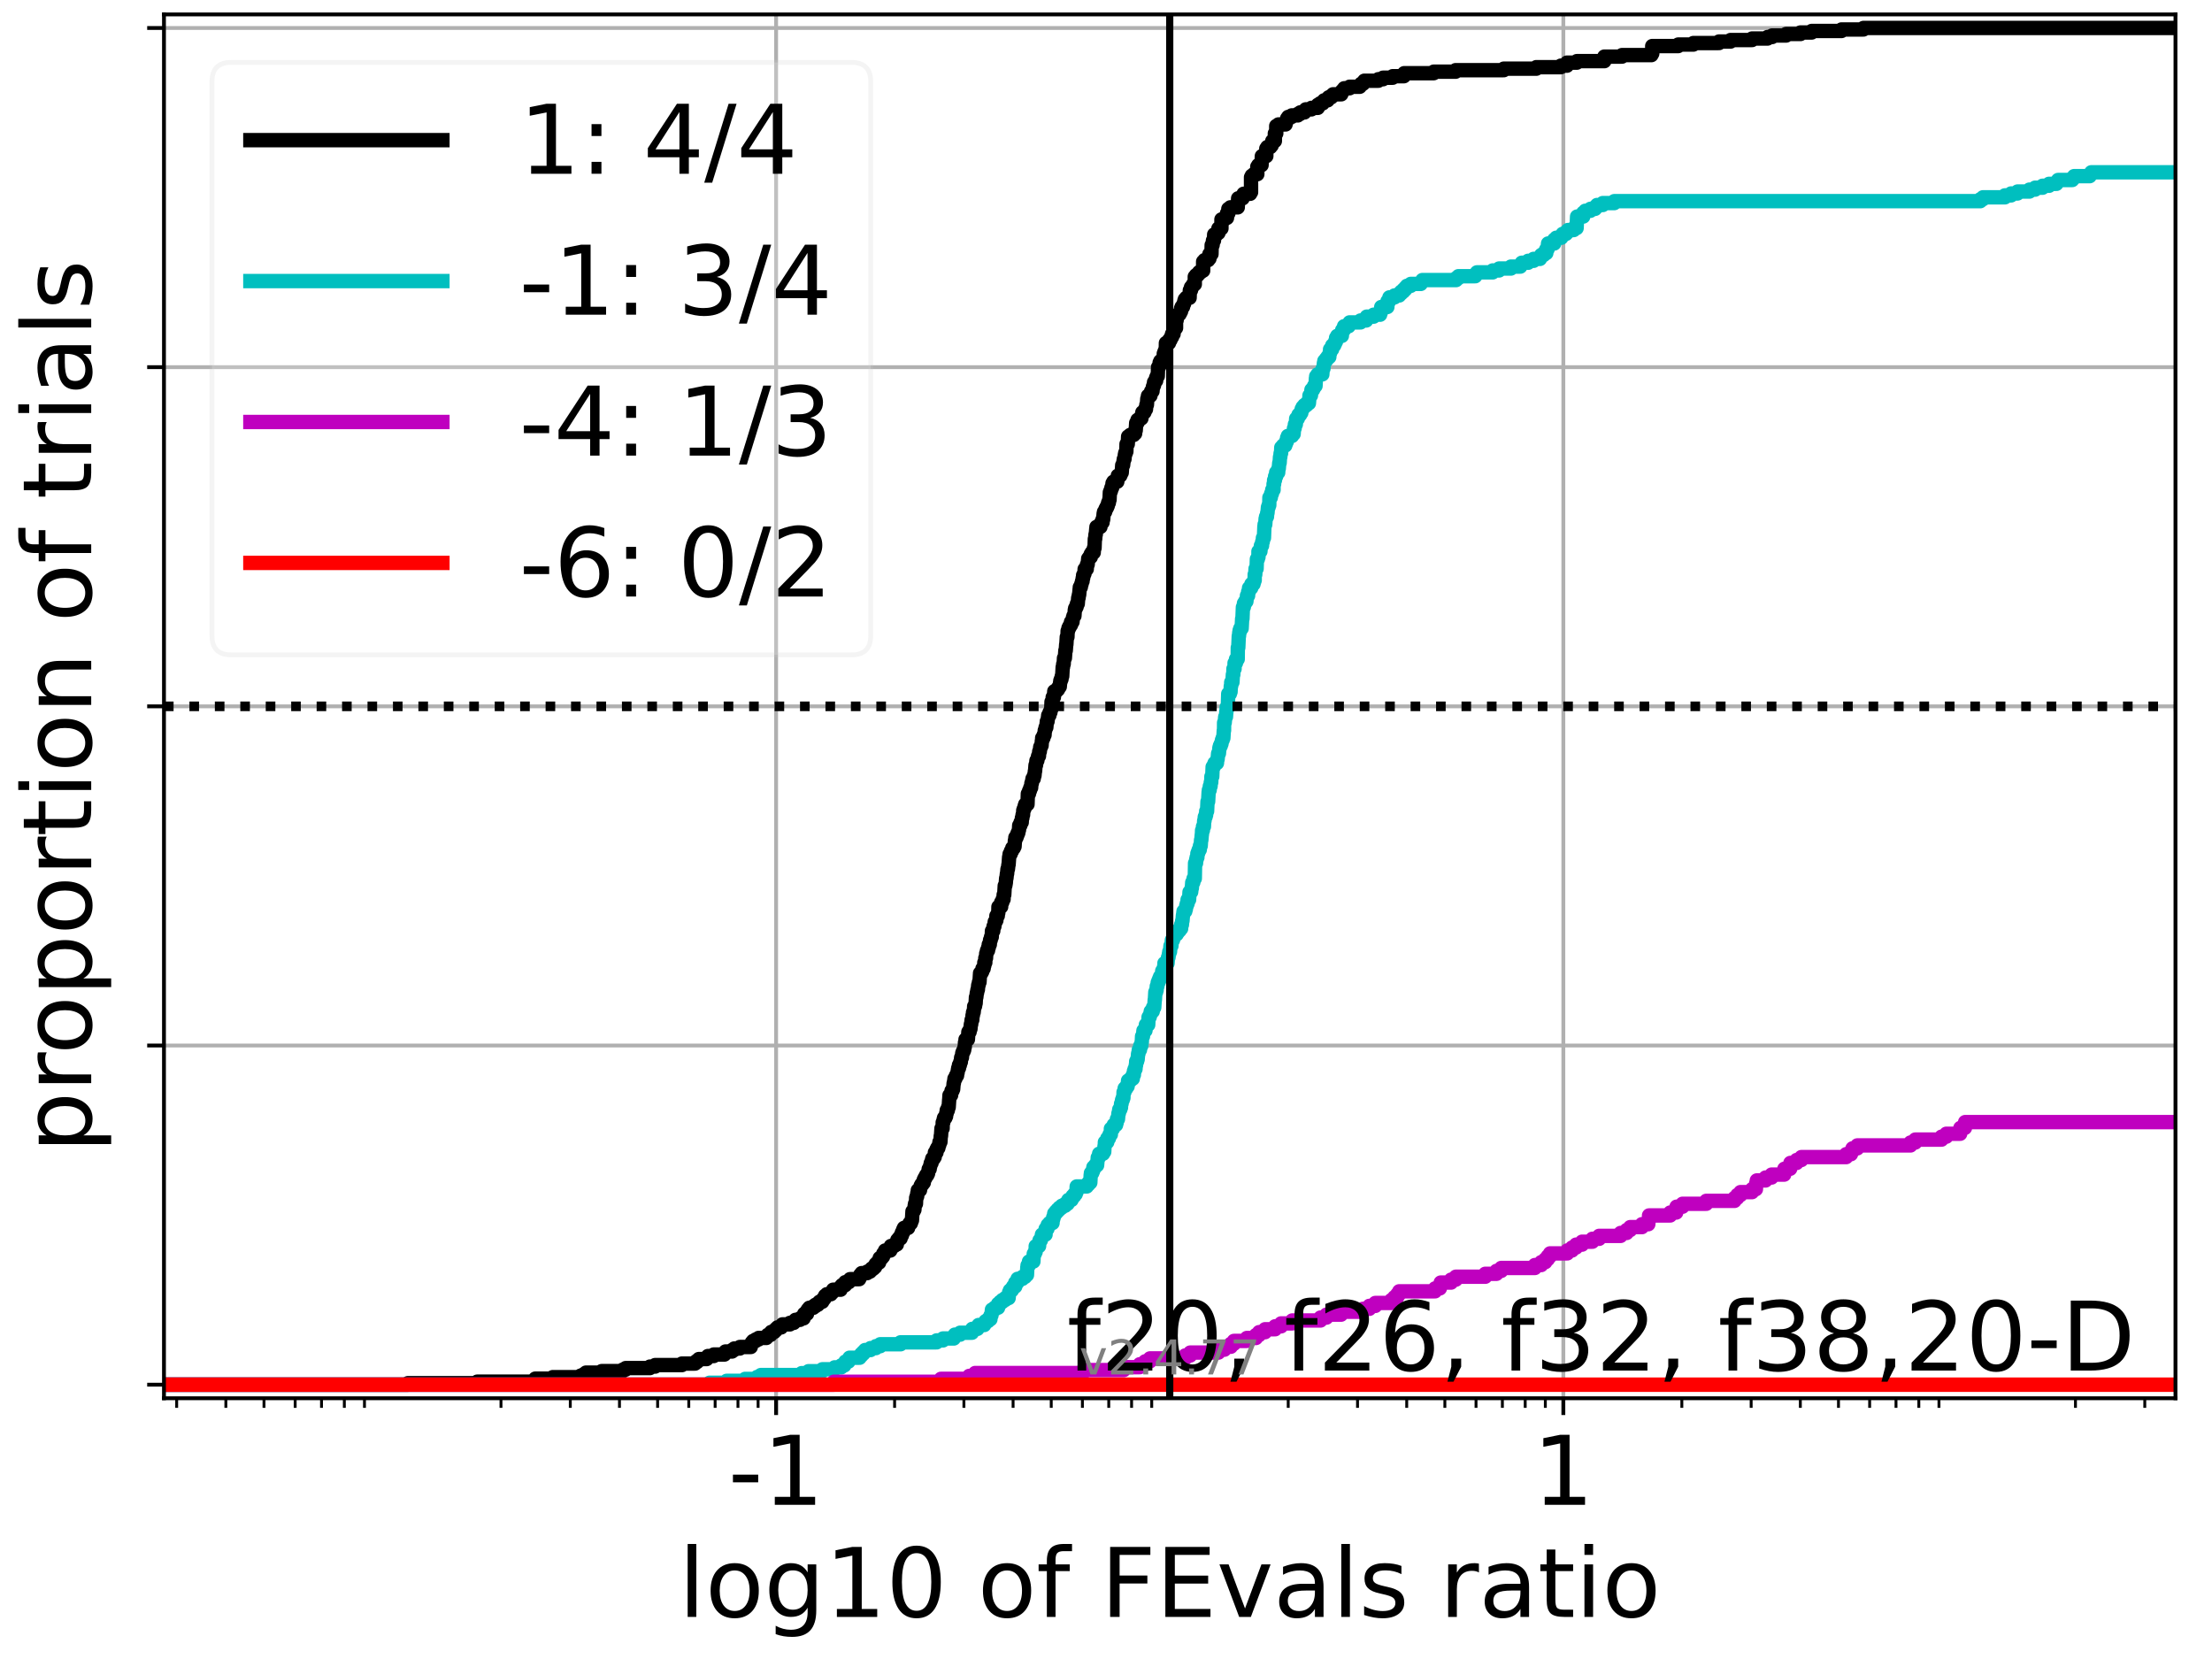 <?xml version="1.0" encoding="utf-8" standalone="no"?>
<!DOCTYPE svg PUBLIC "-//W3C//DTD SVG 1.1//EN"
  "http://www.w3.org/Graphics/SVG/1.1/DTD/svg11.dtd">
<!-- Created with matplotlib (https://matplotlib.org/) -->
<svg height="345.6pt" version="1.1" viewBox="0 0 460.8 345.6" width="460.8pt" xmlns="http://www.w3.org/2000/svg" xmlns:xlink="http://www.w3.org/1999/xlink">
 <defs>
  <style type="text/css">*{stroke-linecap:butt;stroke-linejoin:round;}</style>
 </defs>
 <g id="figure_1">
  <g id="patch_1">
   <path d="M 0 345.6 
L 460.8 345.6 
L 460.8 0 
L 0 0 
z
" style="fill:#ffffff;"/>
  </g>
  <g id="axes_1">
   <g id="patch_2">
    <path d="M 34.16 291.28 
L 453.192 291.28 
L 453.192 3 
L 34.16 3 
z
" style="fill:#ffffff;"/>
   </g>
   <g id="matplotlib.axis_1">
    <g id="xtick_1">
     <g id="line2d_1">
      <path clip-path="url(#pbc158355d7)" d="M 161.678 291.28 
L 161.678 3 
" style="fill:none;stroke:#b0b0b0;stroke-linecap:square;stroke-width:0.8;"/>
     </g>
     <g id="line2d_2">
      <defs>
       <path d="M 0 0 
L 0 3.5 
" id="m4f8cf5d9be" style="stroke:#000000;stroke-width:0.8;"/>
      </defs>
      <g>
       <use style="stroke:#000000;stroke-width:0.8;" x="161.678" xlink:href="#m4f8cf5d9be" y="291.28"/>
      </g>
     </g>
     <g id="text_1">
      <!-- -1 -->
      <g transform="translate(151.707 313.477)scale(0.2 -0.2)">
       <defs>
        <path d="M 4.891 31.391 
L 31.203 31.391 
L 31.203 23.391 
L 4.891 23.391 
z
" id="DejaVuSans-45"/>
        <path d="M 12.406 8.297 
L 28.516 8.297 
L 28.516 63.922 
L 10.984 60.406 
L 10.984 69.391 
L 28.422 72.906 
L 38.281 72.906 
L 38.281 8.297 
L 54.391 8.297 
L 54.391 0 
L 12.406 0 
z
" id="DejaVuSans-49"/>
       </defs>
       <use xlink:href="#DejaVuSans-45"/>
       <use x="36.084" xlink:href="#DejaVuSans-49"/>
      </g>
     </g>
    </g>
    <g id="xtick_2">
     <g id="line2d_3">
      <path clip-path="url(#pbc158355d7)" d="M 325.674 291.28 
L 325.674 3 
" style="fill:none;stroke:#b0b0b0;stroke-linecap:square;stroke-width:0.8;"/>
     </g>
     <g id="line2d_4">
      <g>
       <use style="stroke:#000000;stroke-width:0.8;" x="325.674" xlink:href="#m4f8cf5d9be" y="291.28"/>
      </g>
     </g>
     <g id="text_2">
      <!-- 1 -->
      <g transform="translate(319.312 313.477)scale(0.2 -0.2)">
       <use xlink:href="#DejaVuSans-49"/>
      </g>
     </g>
    </g>
    <g id="xtick_3">
     <g id="line2d_5">
      <defs>
       <path d="M 0 0 
L 0 2 
" id="m393aff5843" style="stroke:#000000;stroke-width:0.6;"/>
      </defs>
      <g>
       <use style="stroke:#000000;stroke-width:0.6;" x="36.804" xlink:href="#m393aff5843" y="291.28"/>
      </g>
     </g>
    </g>
    <g id="xtick_4">
     <g id="line2d_6">
      <g>
       <use style="stroke:#000000;stroke-width:0.6;" x="47.049" xlink:href="#m393aff5843" y="291.28"/>
      </g>
     </g>
    </g>
    <g id="xtick_5">
     <g id="line2d_7">
      <g>
       <use style="stroke:#000000;stroke-width:0.6;" x="54.995" xlink:href="#m393aff5843" y="291.28"/>
      </g>
     </g>
    </g>
    <g id="xtick_6">
     <g id="line2d_8">
      <g>
       <use style="stroke:#000000;stroke-width:0.6;" x="61.488" xlink:href="#m393aff5843" y="291.28"/>
      </g>
     </g>
    </g>
    <g id="xtick_7">
     <g id="line2d_9">
      <g>
       <use style="stroke:#000000;stroke-width:0.6;" x="66.977" xlink:href="#m393aff5843" y="291.28"/>
      </g>
     </g>
    </g>
    <g id="xtick_8">
     <g id="line2d_10">
      <g>
       <use style="stroke:#000000;stroke-width:0.6;" x="71.733" xlink:href="#m393aff5843" y="291.28"/>
      </g>
     </g>
    </g>
    <g id="xtick_9">
     <g id="line2d_11">
      <g>
       <use style="stroke:#000000;stroke-width:0.6;" x="75.927" xlink:href="#m393aff5843" y="291.28"/>
      </g>
     </g>
    </g>
    <g id="xtick_10">
     <g id="line2d_12">
      <g>
       <use style="stroke:#000000;stroke-width:0.6;" x="104.363" xlink:href="#m393aff5843" y="291.28"/>
      </g>
     </g>
    </g>
    <g id="xtick_11">
     <g id="line2d_13">
      <g>
       <use style="stroke:#000000;stroke-width:0.6;" x="118.802" xlink:href="#m393aff5843" y="291.28"/>
      </g>
     </g>
    </g>
    <g id="xtick_12">
     <g id="line2d_14">
      <g>
       <use style="stroke:#000000;stroke-width:0.6;" x="129.047" xlink:href="#m393aff5843" y="291.28"/>
      </g>
     </g>
    </g>
    <g id="xtick_13">
     <g id="line2d_15">
      <g>
       <use style="stroke:#000000;stroke-width:0.6;" x="136.994" xlink:href="#m393aff5843" y="291.28"/>
      </g>
     </g>
    </g>
    <g id="xtick_14">
     <g id="line2d_16">
      <g>
       <use style="stroke:#000000;stroke-width:0.6;" x="143.486" xlink:href="#m393aff5843" y="291.28"/>
      </g>
     </g>
    </g>
    <g id="xtick_15">
     <g id="line2d_17">
      <g>
       <use style="stroke:#000000;stroke-width:0.6;" x="148.976" xlink:href="#m393aff5843" y="291.28"/>
      </g>
     </g>
    </g>
    <g id="xtick_16">
     <g id="line2d_18">
      <g>
       <use style="stroke:#000000;stroke-width:0.6;" x="153.731" xlink:href="#m393aff5843" y="291.28"/>
      </g>
     </g>
    </g>
    <g id="xtick_17">
     <g id="line2d_19">
      <g>
       <use style="stroke:#000000;stroke-width:0.6;" x="157.926" xlink:href="#m393aff5843" y="291.28"/>
      </g>
     </g>
    </g>
    <g id="xtick_18">
     <g id="line2d_20">
      <g>
       <use style="stroke:#000000;stroke-width:0.6;" x="186.362" xlink:href="#m393aff5843" y="291.28"/>
      </g>
     </g>
    </g>
    <g id="xtick_19">
     <g id="line2d_21">
      <g>
       <use style="stroke:#000000;stroke-width:0.6;" x="200.801" xlink:href="#m393aff5843" y="291.28"/>
      </g>
     </g>
    </g>
    <g id="xtick_20">
     <g id="line2d_22">
      <g>
       <use style="stroke:#000000;stroke-width:0.6;" x="211.046" xlink:href="#m393aff5843" y="291.28"/>
      </g>
     </g>
    </g>
    <g id="xtick_21">
     <g id="line2d_23">
      <g>
       <use style="stroke:#000000;stroke-width:0.6;" x="218.992" xlink:href="#m393aff5843" y="291.28"/>
      </g>
     </g>
    </g>
    <g id="xtick_22">
     <g id="line2d_24">
      <g>
       <use style="stroke:#000000;stroke-width:0.6;" x="225.485" xlink:href="#m393aff5843" y="291.28"/>
      </g>
     </g>
    </g>
    <g id="xtick_23">
     <g id="line2d_25">
      <g>
       <use style="stroke:#000000;stroke-width:0.6;" x="230.974" xlink:href="#m393aff5843" y="291.28"/>
      </g>
     </g>
    </g>
    <g id="xtick_24">
     <g id="line2d_26">
      <g>
       <use style="stroke:#000000;stroke-width:0.6;" x="235.73" xlink:href="#m393aff5843" y="291.28"/>
      </g>
     </g>
    </g>
    <g id="xtick_25">
     <g id="line2d_27">
      <g>
       <use style="stroke:#000000;stroke-width:0.6;" x="239.924" xlink:href="#m393aff5843" y="291.28"/>
      </g>
     </g>
    </g>
    <g id="xtick_26">
     <g id="line2d_28">
      <g>
       <use style="stroke:#000000;stroke-width:0.6;" x="268.36" xlink:href="#m393aff5843" y="291.28"/>
      </g>
     </g>
    </g>
    <g id="xtick_27">
     <g id="line2d_29">
      <g>
       <use style="stroke:#000000;stroke-width:0.6;" x="282.799" xlink:href="#m393aff5843" y="291.28"/>
      </g>
     </g>
    </g>
    <g id="xtick_28">
     <g id="line2d_30">
      <g>
       <use style="stroke:#000000;stroke-width:0.6;" x="293.044" xlink:href="#m393aff5843" y="291.28"/>
      </g>
     </g>
    </g>
    <g id="xtick_29">
     <g id="line2d_31">
      <g>
       <use style="stroke:#000000;stroke-width:0.6;" x="300.99" xlink:href="#m393aff5843" y="291.28"/>
      </g>
     </g>
    </g>
    <g id="xtick_30">
     <g id="line2d_32">
      <g>
       <use style="stroke:#000000;stroke-width:0.6;" x="307.483" xlink:href="#m393aff5843" y="291.28"/>
      </g>
     </g>
    </g>
    <g id="xtick_31">
     <g id="line2d_33">
      <g>
       <use style="stroke:#000000;stroke-width:0.6;" x="312.973" xlink:href="#m393aff5843" y="291.28"/>
      </g>
     </g>
    </g>
    <g id="xtick_32">
     <g id="line2d_34">
      <g>
       <use style="stroke:#000000;stroke-width:0.6;" x="317.728" xlink:href="#m393aff5843" y="291.28"/>
      </g>
     </g>
    </g>
    <g id="xtick_33">
     <g id="line2d_35">
      <g>
       <use style="stroke:#000000;stroke-width:0.6;" x="321.922" xlink:href="#m393aff5843" y="291.28"/>
      </g>
     </g>
    </g>
    <g id="xtick_34">
     <g id="line2d_36">
      <g>
       <use style="stroke:#000000;stroke-width:0.6;" x="350.358" xlink:href="#m393aff5843" y="291.28"/>
      </g>
     </g>
    </g>
    <g id="xtick_35">
     <g id="line2d_37">
      <g>
       <use style="stroke:#000000;stroke-width:0.6;" x="364.798" xlink:href="#m393aff5843" y="291.28"/>
      </g>
     </g>
    </g>
    <g id="xtick_36">
     <g id="line2d_38">
      <g>
       <use style="stroke:#000000;stroke-width:0.6;" x="375.042" xlink:href="#m393aff5843" y="291.28"/>
      </g>
     </g>
    </g>
    <g id="xtick_37">
     <g id="line2d_39">
      <g>
       <use style="stroke:#000000;stroke-width:0.6;" x="382.989" xlink:href="#m393aff5843" y="291.28"/>
      </g>
     </g>
    </g>
    <g id="xtick_38">
     <g id="line2d_40">
      <g>
       <use style="stroke:#000000;stroke-width:0.6;" x="389.482" xlink:href="#m393aff5843" y="291.28"/>
      </g>
     </g>
    </g>
    <g id="xtick_39">
     <g id="line2d_41">
      <g>
       <use style="stroke:#000000;stroke-width:0.6;" x="394.971" xlink:href="#m393aff5843" y="291.28"/>
      </g>
     </g>
    </g>
    <g id="xtick_40">
     <g id="line2d_42">
      <g>
       <use style="stroke:#000000;stroke-width:0.6;" x="399.726" xlink:href="#m393aff5843" y="291.28"/>
      </g>
     </g>
    </g>
    <g id="xtick_41">
     <g id="line2d_43">
      <g>
       <use style="stroke:#000000;stroke-width:0.6;" x="403.921" xlink:href="#m393aff5843" y="291.28"/>
      </g>
     </g>
    </g>
    <g id="xtick_42">
     <g id="line2d_44">
      <g>
       <use style="stroke:#000000;stroke-width:0.6;" x="432.357" xlink:href="#m393aff5843" y="291.28"/>
      </g>
     </g>
    </g>
    <g id="xtick_43">
     <g id="line2d_45">
      <g>
       <use style="stroke:#000000;stroke-width:0.6;" x="446.796" xlink:href="#m393aff5843" y="291.28"/>
      </g>
     </g>
    </g>
    <g id="text_3">
     <!-- log10 of FEvals ratio -->
     <g transform="translate(141.371 336.833)scale(0.2 -0.2)">
      <defs>
       <path d="M 9.422 75.984 
L 18.406 75.984 
L 18.406 0 
L 9.422 0 
z
" id="DejaVuSans-108"/>
       <path d="M 30.609 48.391 
Q 23.391 48.391 19.188 42.75 
Q 14.984 37.109 14.984 27.297 
Q 14.984 17.484 19.156 11.844 
Q 23.344 6.203 30.609 6.203 
Q 37.797 6.203 41.984 11.859 
Q 46.188 17.531 46.188 27.297 
Q 46.188 37.016 41.984 42.703 
Q 37.797 48.391 30.609 48.391 
z
M 30.609 56 
Q 42.328 56 49.016 48.375 
Q 55.719 40.766 55.719 27.297 
Q 55.719 13.875 49.016 6.219 
Q 42.328 -1.422 30.609 -1.422 
Q 18.844 -1.422 12.172 6.219 
Q 5.516 13.875 5.516 27.297 
Q 5.516 40.766 12.172 48.375 
Q 18.844 56 30.609 56 
z
" id="DejaVuSans-111"/>
       <path d="M 45.406 27.984 
Q 45.406 37.75 41.375 43.109 
Q 37.359 48.484 30.078 48.484 
Q 22.859 48.484 18.828 43.109 
Q 14.797 37.75 14.797 27.984 
Q 14.797 18.266 18.828 12.891 
Q 22.859 7.516 30.078 7.516 
Q 37.359 7.516 41.375 12.891 
Q 45.406 18.266 45.406 27.984 
z
M 54.391 6.781 
Q 54.391 -7.172 48.188 -13.984 
Q 42 -20.797 29.203 -20.797 
Q 24.469 -20.797 20.266 -20.094 
Q 16.062 -19.391 12.109 -17.922 
L 12.109 -9.188 
Q 16.062 -11.328 19.922 -12.344 
Q 23.781 -13.375 27.781 -13.375 
Q 36.625 -13.375 41.016 -8.766 
Q 45.406 -4.156 45.406 5.172 
L 45.406 9.625 
Q 42.625 4.781 38.281 2.391 
Q 33.938 0 27.875 0 
Q 17.828 0 11.672 7.656 
Q 5.516 15.328 5.516 27.984 
Q 5.516 40.672 11.672 48.328 
Q 17.828 56 27.875 56 
Q 33.938 56 38.281 53.609 
Q 42.625 51.219 45.406 46.391 
L 45.406 54.688 
L 54.391 54.688 
z
" id="DejaVuSans-103"/>
       <path d="M 31.781 66.406 
Q 24.172 66.406 20.328 58.906 
Q 16.5 51.422 16.5 36.375 
Q 16.5 21.391 20.328 13.891 
Q 24.172 6.391 31.781 6.391 
Q 39.453 6.391 43.281 13.891 
Q 47.125 21.391 47.125 36.375 
Q 47.125 51.422 43.281 58.906 
Q 39.453 66.406 31.781 66.406 
z
M 31.781 74.219 
Q 44.047 74.219 50.516 64.516 
Q 56.984 54.828 56.984 36.375 
Q 56.984 17.969 50.516 8.266 
Q 44.047 -1.422 31.781 -1.422 
Q 19.531 -1.422 13.062 8.266 
Q 6.594 17.969 6.594 36.375 
Q 6.594 54.828 13.062 64.516 
Q 19.531 74.219 31.781 74.219 
z
" id="DejaVuSans-48"/>
       <path id="DejaVuSans-32"/>
       <path d="M 37.109 75.984 
L 37.109 68.5 
L 28.516 68.5 
Q 23.688 68.5 21.797 66.547 
Q 19.922 64.594 19.922 59.516 
L 19.922 54.688 
L 34.719 54.688 
L 34.719 47.703 
L 19.922 47.703 
L 19.922 0 
L 10.891 0 
L 10.891 47.703 
L 2.297 47.703 
L 2.297 54.688 
L 10.891 54.688 
L 10.891 58.5 
Q 10.891 67.625 15.141 71.797 
Q 19.391 75.984 28.609 75.984 
z
" id="DejaVuSans-102"/>
       <path d="M 9.812 72.906 
L 51.703 72.906 
L 51.703 64.594 
L 19.672 64.594 
L 19.672 43.109 
L 48.578 43.109 
L 48.578 34.812 
L 19.672 34.812 
L 19.672 0 
L 9.812 0 
z
" id="DejaVuSans-70"/>
       <path d="M 9.812 72.906 
L 55.906 72.906 
L 55.906 64.594 
L 19.672 64.594 
L 19.672 43.016 
L 54.391 43.016 
L 54.391 34.719 
L 19.672 34.719 
L 19.672 8.297 
L 56.781 8.297 
L 56.781 0 
L 9.812 0 
z
" id="DejaVuSans-69"/>
       <path d="M 2.984 54.688 
L 12.5 54.688 
L 29.594 8.797 
L 46.688 54.688 
L 56.203 54.688 
L 35.688 0 
L 23.484 0 
z
" id="DejaVuSans-118"/>
       <path d="M 34.281 27.484 
Q 23.391 27.484 19.188 25 
Q 14.984 22.516 14.984 16.5 
Q 14.984 11.719 18.141 8.906 
Q 21.297 6.109 26.703 6.109 
Q 34.188 6.109 38.703 11.406 
Q 43.219 16.703 43.219 25.484 
L 43.219 27.484 
z
M 52.203 31.203 
L 52.203 0 
L 43.219 0 
L 43.219 8.297 
Q 40.141 3.328 35.547 0.953 
Q 30.953 -1.422 24.312 -1.422 
Q 15.922 -1.422 10.953 3.297 
Q 6 8.016 6 15.922 
Q 6 25.141 12.172 29.828 
Q 18.359 34.516 30.609 34.516 
L 43.219 34.516 
L 43.219 35.406 
Q 43.219 41.609 39.141 45 
Q 35.062 48.391 27.688 48.391 
Q 23 48.391 18.547 47.266 
Q 14.109 46.141 10.016 43.891 
L 10.016 52.203 
Q 14.938 54.109 19.578 55.047 
Q 24.219 56 28.609 56 
Q 40.484 56 46.344 49.844 
Q 52.203 43.703 52.203 31.203 
z
" id="DejaVuSans-97"/>
       <path d="M 44.281 53.078 
L 44.281 44.578 
Q 40.484 46.531 36.375 47.5 
Q 32.281 48.484 27.875 48.484 
Q 21.188 48.484 17.844 46.438 
Q 14.5 44.391 14.5 40.281 
Q 14.5 37.156 16.891 35.375 
Q 19.281 33.594 26.516 31.984 
L 29.594 31.297 
Q 39.156 29.25 43.188 25.516 
Q 47.219 21.781 47.219 15.094 
Q 47.219 7.469 41.188 3.016 
Q 35.156 -1.422 24.609 -1.422 
Q 20.219 -1.422 15.453 -0.562 
Q 10.688 0.297 5.422 2 
L 5.422 11.281 
Q 10.406 8.688 15.234 7.391 
Q 20.062 6.109 24.812 6.109 
Q 31.156 6.109 34.562 8.281 
Q 37.984 10.453 37.984 14.406 
Q 37.984 18.062 35.516 20.016 
Q 33.062 21.969 24.703 23.781 
L 21.578 24.516 
Q 13.234 26.266 9.516 29.906 
Q 5.812 33.547 5.812 39.891 
Q 5.812 47.609 11.281 51.797 
Q 16.75 56 26.812 56 
Q 31.781 56 36.172 55.266 
Q 40.578 54.547 44.281 53.078 
z
" id="DejaVuSans-115"/>
       <path d="M 41.109 46.297 
Q 39.594 47.172 37.812 47.578 
Q 36.031 48 33.891 48 
Q 26.266 48 22.188 43.047 
Q 18.109 38.094 18.109 28.812 
L 18.109 0 
L 9.078 0 
L 9.078 54.688 
L 18.109 54.688 
L 18.109 46.188 
Q 20.953 51.172 25.484 53.578 
Q 30.031 56 36.531 56 
Q 37.453 56 38.578 55.875 
Q 39.703 55.766 41.062 55.516 
z
" id="DejaVuSans-114"/>
       <path d="M 18.312 70.219 
L 18.312 54.688 
L 36.812 54.688 
L 36.812 47.703 
L 18.312 47.703 
L 18.312 18.016 
Q 18.312 11.328 20.141 9.422 
Q 21.969 7.516 27.594 7.516 
L 36.812 7.516 
L 36.812 0 
L 27.594 0 
Q 17.188 0 13.234 3.875 
Q 9.281 7.766 9.281 18.016 
L 9.281 47.703 
L 2.688 47.703 
L 2.688 54.688 
L 9.281 54.688 
L 9.281 70.219 
z
" id="DejaVuSans-116"/>
       <path d="M 9.422 54.688 
L 18.406 54.688 
L 18.406 0 
L 9.422 0 
z
M 9.422 75.984 
L 18.406 75.984 
L 18.406 64.594 
L 9.422 64.594 
z
" id="DejaVuSans-105"/>
      </defs>
      <use xlink:href="#DejaVuSans-108"/>
      <use x="27.783" xlink:href="#DejaVuSans-111"/>
      <use x="88.965" xlink:href="#DejaVuSans-103"/>
      <use x="152.441" xlink:href="#DejaVuSans-49"/>
      <use x="216.064" xlink:href="#DejaVuSans-48"/>
      <use x="279.688" xlink:href="#DejaVuSans-32"/>
      <use x="311.475" xlink:href="#DejaVuSans-111"/>
      <use x="372.656" xlink:href="#DejaVuSans-102"/>
      <use x="407.861" xlink:href="#DejaVuSans-32"/>
      <use x="439.648" xlink:href="#DejaVuSans-70"/>
      <use x="497.168" xlink:href="#DejaVuSans-69"/>
      <use x="560.352" xlink:href="#DejaVuSans-118"/>
      <use x="619.531" xlink:href="#DejaVuSans-97"/>
      <use x="680.811" xlink:href="#DejaVuSans-108"/>
      <use x="708.594" xlink:href="#DejaVuSans-115"/>
      <use x="760.693" xlink:href="#DejaVuSans-32"/>
      <use x="792.48" xlink:href="#DejaVuSans-114"/>
      <use x="833.594" xlink:href="#DejaVuSans-97"/>
      <use x="894.873" xlink:href="#DejaVuSans-116"/>
      <use x="934.082" xlink:href="#DejaVuSans-105"/>
      <use x="961.865" xlink:href="#DejaVuSans-111"/>
     </g>
    </g>
   </g>
   <g id="matplotlib.axis_2">
    <g id="ytick_1">
     <g id="line2d_46">
      <path clip-path="url(#pbc158355d7)" d="M 34.16 288.454 
L 453.192 288.454 
" style="fill:none;stroke:#b0b0b0;stroke-linecap:square;stroke-width:0.8;"/>
     </g>
     <g id="line2d_47">
      <defs>
       <path d="M 0 0 
L -3.5 0 
" id="m67b02aed66" style="stroke:#000000;stroke-width:0.8;"/>
      </defs>
      <g>
       <use style="stroke:#000000;stroke-width:0.8;" x="34.16" xlink:href="#m67b02aed66" y="288.454"/>
      </g>
     </g>
    </g>
    <g id="ytick_2">
     <g id="line2d_48">
      <path clip-path="url(#pbc158355d7)" d="M 34.16 217.797 
L 453.192 217.797 
" style="fill:none;stroke:#b0b0b0;stroke-linecap:square;stroke-width:0.8;"/>
     </g>
     <g id="line2d_49">
      <g>
       <use style="stroke:#000000;stroke-width:0.8;" x="34.16" xlink:href="#m67b02aed66" y="217.797"/>
      </g>
     </g>
    </g>
    <g id="ytick_3">
     <g id="line2d_50">
      <path clip-path="url(#pbc158355d7)" d="M 34.16 147.14 
L 453.192 147.14 
" style="fill:none;stroke:#b0b0b0;stroke-linecap:square;stroke-width:0.8;"/>
     </g>
     <g id="line2d_51">
      <g>
       <use style="stroke:#000000;stroke-width:0.8;" x="34.16" xlink:href="#m67b02aed66" y="147.14"/>
      </g>
     </g>
    </g>
    <g id="ytick_4">
     <g id="line2d_52">
      <path clip-path="url(#pbc158355d7)" d="M 34.16 76.483 
L 453.192 76.483 
" style="fill:none;stroke:#b0b0b0;stroke-linecap:square;stroke-width:0.8;"/>
     </g>
     <g id="line2d_53">
      <g>
       <use style="stroke:#000000;stroke-width:0.8;" x="34.16" xlink:href="#m67b02aed66" y="76.483"/>
      </g>
     </g>
    </g>
    <g id="ytick_5">
     <g id="line2d_54">
      <path clip-path="url(#pbc158355d7)" d="M 34.16 5.826 
L 453.192 5.826 
" style="fill:none;stroke:#b0b0b0;stroke-linecap:square;stroke-width:0.8;"/>
     </g>
     <g id="line2d_55">
      <g>
       <use style="stroke:#000000;stroke-width:0.8;" x="34.16" xlink:href="#m67b02aed66" y="5.826"/>
      </g>
     </g>
    </g>
    <g id="text_4">
     <!-- proportion of trials -->
     <g transform="translate(19.001 240.146)rotate(-90)scale(0.2 -0.2)">
      <defs>
       <path d="M 18.109 8.203 
L 18.109 -20.797 
L 9.078 -20.797 
L 9.078 54.688 
L 18.109 54.688 
L 18.109 46.391 
Q 20.953 51.266 25.266 53.625 
Q 29.594 56 35.594 56 
Q 45.562 56 51.781 48.094 
Q 58.016 40.188 58.016 27.297 
Q 58.016 14.406 51.781 6.484 
Q 45.562 -1.422 35.594 -1.422 
Q 29.594 -1.422 25.266 0.953 
Q 20.953 3.328 18.109 8.203 
z
M 48.688 27.297 
Q 48.688 37.203 44.609 42.844 
Q 40.531 48.484 33.406 48.484 
Q 26.266 48.484 22.188 42.844 
Q 18.109 37.203 18.109 27.297 
Q 18.109 17.391 22.188 11.75 
Q 26.266 6.109 33.406 6.109 
Q 40.531 6.109 44.609 11.75 
Q 48.688 17.391 48.688 27.297 
z
" id="DejaVuSans-112"/>
       <path d="M 54.891 33.016 
L 54.891 0 
L 45.906 0 
L 45.906 32.719 
Q 45.906 40.484 42.875 44.328 
Q 39.844 48.188 33.797 48.188 
Q 26.516 48.188 22.312 43.547 
Q 18.109 38.922 18.109 30.906 
L 18.109 0 
L 9.078 0 
L 9.078 54.688 
L 18.109 54.688 
L 18.109 46.188 
Q 21.344 51.125 25.703 53.562 
Q 30.078 56 35.797 56 
Q 45.219 56 50.047 50.172 
Q 54.891 44.344 54.891 33.016 
z
" id="DejaVuSans-110"/>
      </defs>
      <use xlink:href="#DejaVuSans-112"/>
      <use x="63.477" xlink:href="#DejaVuSans-114"/>
      <use x="102.34" xlink:href="#DejaVuSans-111"/>
      <use x="163.521" xlink:href="#DejaVuSans-112"/>
      <use x="226.998" xlink:href="#DejaVuSans-111"/>
      <use x="288.18" xlink:href="#DejaVuSans-114"/>
      <use x="329.293" xlink:href="#DejaVuSans-116"/>
      <use x="368.502" xlink:href="#DejaVuSans-105"/>
      <use x="396.285" xlink:href="#DejaVuSans-111"/>
      <use x="457.467" xlink:href="#DejaVuSans-110"/>
      <use x="520.846" xlink:href="#DejaVuSans-32"/>
      <use x="552.633" xlink:href="#DejaVuSans-111"/>
      <use x="613.814" xlink:href="#DejaVuSans-102"/>
      <use x="649.02" xlink:href="#DejaVuSans-32"/>
      <use x="680.807" xlink:href="#DejaVuSans-116"/>
      <use x="720.016" xlink:href="#DejaVuSans-114"/>
      <use x="761.129" xlink:href="#DejaVuSans-105"/>
      <use x="788.912" xlink:href="#DejaVuSans-97"/>
      <use x="850.191" xlink:href="#DejaVuSans-108"/>
      <use x="877.975" xlink:href="#DejaVuSans-115"/>
     </g>
    </g>
   </g>
   <g id="line2d_56">
    <path clip-path="url(#pbc158355d7)" d="M 34.16 288.454 
L 84.978 288.454 
L 84.978 288.14 
L 99.417 288.14 
L 99.417 287.826 
L 111.245 287.826 
L 111.245 287.512 
L 111.502 287.512 
L 111.502 287.198 
L 115.152 287.198 
L 115.152 286.884 
L 120.946 286.884 
L 120.946 286.57 
L 121.625 286.57 
L 121.625 286.256 
L 122.066 286.256 
L 122.066 285.941 
L 125.339 285.941 
L 125.339 285.627 
L 129.745 285.627 
L 129.745 285.313 
L 130.344 285.313 
L 130.344 284.999 
L 135.385 284.999 
L 135.385 284.685 
L 136.471 284.685 
L 136.471 284.371 
L 142.059 284.371 
L 142.059 284.057 
L 144.783 284.057 
L 144.783 283.743 
L 145.211 283.743 
L 145.211 283.429 
L 145.588 283.429 
L 145.588 283.115 
L 147.213 283.115 
L 147.213 282.801 
L 147.47 282.801 
L 147.47 282.487 
L 148.684 282.487 
L 148.684 282.173 
L 150.911 282.173 
L 150.911 281.859 
L 151.119 281.859 
L 151.119 281.545 
L 152.494 281.545 
L 152.494 281.231 
L 152.962 281.231 
L 152.962 280.917 
L 154.12 280.917 
L 154.12 280.603 
L 156.4 280.603 
L 156.498 279.975 
L 156.611 279.975 
L 156.611 279.661 
L 156.868 279.661 
L 156.868 279.347 
L 157.435 279.347 
L 157.435 279.033 
L 158.033 279.033 
L 158.033 278.719 
L 159.65 278.719 
L 159.65 278.405 
L 159.92 278.405 
L 159.92 278.091 
L 160.517 278.091 
L 160.517 277.777 
L 160.667 277.777 
L 160.667 277.463 
L 161.306 277.463 
L 161.306 277.149 
L 161.624 277.149 
L 161.624 276.835 
L 161.956 276.835 
L 161.956 276.521 
L 162.738 276.521 
L 162.738 276.207 
L 162.995 276.207 
L 162.995 275.893 
L 164.542 275.893 
L 164.542 275.578 
L 165.35 275.578 
L 165.35 275.264 
L 165.712 275.264 
L 165.712 274.95 
L 166.645 274.95 
L 166.645 274.636 
L 167.402 274.636 
L 167.432 274.008 
L 167.529 274.008 
L 167.529 273.694 
L 168.117 273.694 
L 168.117 273.066 
L 168.325 273.066 
L 168.325 272.752 
L 168.583 272.752 
L 168.583 272.438 
L 169.424 272.438 
L 169.424 272.124 
L 169.861 272.124 
L 169.861 271.81 
L 170.374 271.81 
L 170.374 271.496 
L 170.704 271.496 
L 170.704 271.182 
L 171.299 271.182 
L 171.299 270.868 
L 171.478 270.868 
L 171.478 270.554 
L 171.735 270.554 
L 171.735 270.24 
L 171.874 270.24 
L 171.874 269.926 
L 172.232 269.926 
L 172.232 269.612 
L 173.08 269.612 
L 173.08 269.298 
L 173.368 269.298 
L 173.368 268.984 
L 173.559 268.984 
L 173.559 268.67 
L 175.106 268.67 
L 175.11 268.042 
L 175.384 268.042 
L 175.384 267.728 
L 176.063 267.728 
L 176.076 267.1 
L 176.832 267.1 
L 176.832 266.786 
L 177.08 266.786 
L 177.08 266.472 
L 178.981 266.472 
L 178.981 266.158 
L 179.146 266.158 
L 179.229 265.529 
L 179.487 265.529 
L 179.487 265.215 
L 180.642 265.215 
L 180.642 264.901 
L 181.238 264.901 
L 181.238 264.587 
L 181.556 264.587 
L 181.556 264.273 
L 181.968 264.273 
L 181.968 263.959 
L 182.299 263.959 
L 182.299 263.645 
L 182.419 263.645 
L 182.419 263.331 
L 182.729 263.331 
L 182.729 263.017 
L 183.136 263.017 
L 183.191 262.389 
L 183.261 262.389 
L 183.261 262.075 
L 183.702 262.075 
L 183.702 261.761 
L 183.959 261.761 
L 184.001 261.133 
L 184.3 261.133 
L 184.375 260.505 
L 185.474 260.505 
L 185.582 259.563 
L 186.303 259.563 
L 186.303 259.249 
L 186.821 259.249 
L 186.825 258.621 
L 186.934 258.621 
L 186.934 258.307 
L 187.191 258.307 
L 187.191 257.993 
L 187.609 257.993 
L 187.63 257.365 
L 187.882 257.365 
L 187.891 256.737 
L 188.148 256.737 
L 188.161 256.109 
L 188.311 256.109 
L 188.311 255.795 
L 189.176 255.795 
L 189.276 255.166 
L 189.46 255.166 
L 189.46 254.852 
L 189.742 254.852 
L 189.742 254.538 
L 189.855 254.538 
L 189.855 254.224 
L 189.977 254.224 
L 190.088 252.34 
L 190.324 252.34 
L 190.324 252.026 
L 190.483 252.026 
L 190.559 251.084 
L 190.618 251.084 
L 190.618 250.77 
L 190.808 250.77 
L 190.855 249.514 
L 190.954 249.514 
L 190.954 249.2 
L 191.066 249.2 
L 191.09 248.572 
L 191.2 248.572 
L 191.204 247.944 
L 191.652 247.944 
L 191.733 247.316 
L 191.797 247.316 
L 191.797 247.002 
L 191.969 247.002 
L 191.969 246.688 
L 192.204 246.688 
L 192.204 246.374 
L 192.441 246.374 
L 192.448 245.746 
L 192.598 245.746 
L 192.598 245.432 
L 192.783 245.432 
L 192.783 245.118 
L 192.94 245.118 
L 192.94 244.803 
L 193.176 244.803 
L 193.176 244.489 
L 193.323 244.489 
L 193.412 243.861 
L 193.466 243.861 
L 193.466 243.547 
L 193.661 243.547 
L 193.742 242.919 
L 193.796 242.919 
L 193.898 242.291 
L 194.053 242.291 
L 194.133 241.663 
L 194.215 241.663 
L 194.215 241.349 
L 194.523 241.349 
L 194.523 241.035 
L 194.712 241.035 
L 194.756 240.093 
L 195.081 240.093 
L 195.084 239.465 
L 195.24 239.465 
L 195.24 239.151 
L 195.477 239.151 
L 195.577 238.523 
L 195.669 238.523 
L 195.712 237.895 
L 195.906 237.895 
L 195.981 236.639 
L 196.027 236.639 
L 196.128 235.069 
L 196.362 235.069 
L 196.385 233.812 
L 196.513 233.812 
L 196.58 233.184 
L 196.662 233.184 
L 196.662 232.87 
L 196.942 232.87 
L 196.942 232.556 
L 197.082 232.556 
L 197.111 231.928 
L 197.213 231.928 
L 197.222 231.3 
L 197.45 231.3 
L 197.499 230.672 
L 197.627 230.672 
L 197.729 229.102 
L 197.744 229.102 
L 197.796 228.16 
L 198.129 228.16 
L 198.225 227.218 
L 198.429 227.218 
L 198.429 226.904 
L 198.558 226.904 
L 198.66 225.648 
L 198.711 225.648 
L 198.795 225.02 
L 198.834 225.02 
L 198.834 224.706 
L 199.03 224.706 
L 199.03 224.392 
L 199.151 224.392 
L 199.151 224.077 
L 199.362 224.077 
L 199.433 223.449 
L 199.486 223.449 
L 199.555 222.821 
L 199.613 222.821 
L 199.613 222.507 
L 199.774 222.507 
L 199.774 221.879 
L 199.956 221.879 
L 200.034 221.251 
L 200.154 221.251 
L 200.225 220.309 
L 200.386 220.309 
L 200.462 219.367 
L 200.573 219.367 
L 200.573 219.053 
L 200.73 219.053 
L 200.73 218.739 
L 200.852 218.739 
L 200.928 218.111 
L 200.981 218.111 
L 201.027 217.169 
L 201.134 217.169 
L 201.136 216.541 
L 201.629 216.541 
L 201.733 214.971 
L 201.984 214.971 
L 202.07 214.343 
L 202.162 214.343 
L 202.245 213.4 
L 202.306 213.4 
L 202.407 212.458 
L 202.541 212.458 
L 202.6 211.516 
L 202.669 211.516 
L 202.702 210.888 
L 202.827 210.888 
L 202.929 209.946 
L 202.938 209.946 
L 202.938 209.632 
L 203.107 209.632 
L 203.212 209.004 
L 203.243 209.004 
L 203.309 207.748 
L 203.385 207.748 
L 203.494 206.806 
L 203.545 206.806 
L 203.622 206.178 
L 203.706 206.178 
L 203.78 205.236 
L 203.857 205.236 
L 203.932 204.608 
L 204.048 204.608 
L 204.146 203.037 
L 204.166 203.037 
L 204.166 202.723 
L 204.452 202.723 
L 204.452 202.409 
L 204.616 202.409 
L 204.665 201.781 
L 204.902 201.781 
L 204.998 201.153 
L 205.046 201.153 
L 205.051 200.525 
L 205.254 200.525 
L 205.26 199.583 
L 205.404 199.583 
L 205.446 198.641 
L 205.529 198.641 
L 205.614 198.013 
L 205.821 198.013 
L 205.85 197.385 
L 205.981 197.385 
L 205.982 196.757 
L 206.193 196.757 
L 206.254 195.815 
L 206.39 195.815 
L 206.449 195.187 
L 206.599 195.187 
L 206.643 193.931 
L 206.909 193.931 
L 206.975 192.988 
L 207.146 192.988 
L 207.218 192.046 
L 207.403 192.046 
L 207.403 191.732 
L 207.559 191.732 
L 207.571 190.79 
L 207.851 190.79 
L 207.889 190.162 
L 207.964 190.162 
L 207.997 188.906 
L 208.554 188.906 
L 208.572 187.964 
L 208.798 187.964 
L 208.875 187.336 
L 209.06 187.336 
L 209.083 186.394 
L 209.203 186.394 
L 209.308 184.51 
L 209.421 184.51 
L 209.532 183.882 
L 209.533 183.882 
L 209.603 182.939 
L 209.658 182.939 
L 209.759 181.997 
L 209.801 181.997 
L 209.878 181.055 
L 209.966 181.055 
L 210.075 180.113 
L 210.111 180.113 
L 210.221 178.543 
L 210.25 178.543 
L 210.324 177.915 
L 210.527 177.915 
L 210.603 177.287 
L 210.815 177.287 
L 210.878 176.659 
L 211.201 176.659 
L 211.201 176.345 
L 211.35 176.345 
L 211.426 175.089 
L 211.496 175.089 
L 211.524 174.461 
L 211.76 174.461 
L 211.76 174.147 
L 211.872 174.147 
L 211.872 173.833 
L 211.995 173.833 
L 211.995 173.519 
L 212.124 173.519 
L 212.235 172.891 
L 212.276 172.891 
L 212.322 171.948 
L 212.559 171.948 
L 212.605 171.32 
L 212.842 171.32 
L 212.887 170.378 
L 212.984 170.378 
L 213.023 169.75 
L 213.124 169.75 
L 213.166 168.808 
L 213.27 168.808 
L 213.27 168.494 
L 213.403 168.494 
L 213.469 167.866 
L 213.573 167.866 
L 213.573 167.552 
L 214.048 167.552 
L 214.122 165.354 
L 214.353 165.354 
L 214.389 164.726 
L 214.55 164.726 
L 214.627 164.098 
L 214.798 164.098 
L 214.867 163.156 
L 214.954 163.156 
L 215.035 162.527 
L 215.093 162.527 
L 215.093 162.213 
L 215.34 162.213 
L 215.383 161.585 
L 215.497 161.585 
L 215.586 160.643 
L 215.624 160.643 
L 215.723 159.387 
L 215.823 159.387 
L 215.914 158.445 
L 216.096 158.445 
L 216.184 157.817 
L 216.251 157.817 
L 216.251 157.503 
L 216.437 157.503 
L 216.488 156.561 
L 216.611 156.561 
L 216.699 155.619 
L 216.848 155.619 
L 216.848 155.305 
L 216.98 155.305 
L 217.036 154.363 
L 217.102 154.363 
L 217.102 153.735 
L 217.361 153.735 
L 217.418 153.107 
L 217.598 153.107 
L 217.645 152.164 
L 217.729 152.164 
L 217.816 151.536 
L 217.966 151.536 
L 218.046 150.594 
L 218.078 150.594 
L 218.078 150.28 
L 218.22 150.28 
L 218.326 149.338 
L 218.362 149.338 
L 218.362 149.024 
L 218.604 149.024 
L 218.643 148.396 
L 218.814 148.396 
L 218.923 147.768 
L 218.992 147.768 
L 219.051 146.198 
L 219.288 146.198 
L 219.298 145.256 
L 219.541 145.256 
L 219.629 144 
L 220.072 144 
L 220.072 143.686 
L 220.379 143.686 
L 220.379 143.372 
L 220.554 143.372 
L 220.554 143.058 
L 220.766 143.058 
L 220.846 142.116 
L 220.889 142.116 
L 220.889 141.801 
L 221.002 141.801 
L 221.002 141.487 
L 221.126 141.487 
L 221.187 140.859 
L 221.277 140.859 
L 221.38 138.975 
L 221.442 138.975 
L 221.486 138.347 
L 221.585 138.347 
L 221.653 137.091 
L 221.833 137.091 
L 221.937 135.521 
L 222.018 135.521 
L 222.105 134.265 
L 222.143 134.265 
L 222.234 132.695 
L 222.367 132.695 
L 222.411 131.438 
L 222.498 131.438 
L 222.592 130.81 
L 222.744 130.81 
L 222.744 130.496 
L 222.917 130.496 
L 222.917 130.182 
L 223.115 130.182 
L 223.117 129.554 
L 223.421 129.554 
L 223.522 128.612 
L 223.619 128.612 
L 223.619 128.298 
L 223.823 128.298 
L 223.908 127.042 
L 223.971 127.042 
L 223.971 126.728 
L 224.129 126.728 
L 224.129 126.414 
L 224.278 126.414 
L 224.34 125.786 
L 224.514 125.786 
L 224.612 124.53 
L 224.694 124.53 
L 224.752 123.902 
L 224.807 123.902 
L 224.917 122.646 
L 224.948 122.646 
L 224.948 122.332 
L 225.152 122.332 
L 225.231 121.704 
L 225.307 121.704 
L 225.408 121.075 
L 225.513 121.075 
L 225.544 120.447 
L 225.637 120.447 
L 225.637 119.819 
L 225.792 119.819 
L 225.792 119.505 
L 225.919 119.505 
L 225.952 118.563 
L 226.386 118.563 
L 226.434 117.621 
L 226.577 117.621 
L 226.667 116.679 
L 226.692 116.679 
L 226.692 116.365 
L 226.916 116.365 
L 226.916 116.051 
L 227.23 116.051 
L 227.23 115.423 
L 227.423 115.423 
L 227.423 115.109 
L 227.84 115.109 
L 227.892 114.167 
L 228.012 114.167 
L 228.077 112.283 
L 228.139 112.283 
L 228.212 111.341 
L 228.272 111.341 
L 228.382 110.084 
L 228.415 110.084 
L 228.415 109.77 
L 229.237 109.77 
L 229.237 109.142 
L 229.41 109.142 
L 229.41 108.828 
L 229.683 108.828 
L 229.683 108.2 
L 229.809 108.2 
L 229.915 106.944 
L 229.987 106.944 
L 229.987 106.63 
L 230.221 106.63 
L 230.308 106.002 
L 230.471 106.002 
L 230.471 105.688 
L 230.635 105.688 
L 230.635 105.374 
L 230.766 105.374 
L 230.84 104.746 
L 230.99 104.746 
L 231.063 104.118 
L 231.137 104.118 
L 231.205 102.548 
L 231.326 102.548 
L 231.326 102.234 
L 231.44 102.234 
L 231.524 101.606 
L 231.677 101.606 
L 231.759 100.663 
L 231.94 100.663 
L 231.94 100.349 
L 232.748 100.349 
L 232.839 99.407 
L 232.865 99.407 
L 232.865 99.093 
L 233.379 99.093 
L 233.379 98.779 
L 233.515 98.779 
L 233.515 98.465 
L 233.677 98.465 
L 233.783 96.895 
L 233.965 96.895 
L 234.064 95.953 
L 234.114 95.953 
L 234.114 95.639 
L 234.247 95.639 
L 234.333 94.697 
L 234.398 94.697 
L 234.398 94.383 
L 234.526 94.383 
L 234.526 94.069 
L 234.639 94.069 
L 234.68 92.499 
L 234.934 92.499 
L 235.014 90.929 
L 235.414 90.929 
L 235.414 90.615 
L 236.157 90.615 
L 236.157 90.3 
L 236.469 90.3 
L 236.469 89.672 
L 236.59 89.672 
L 236.692 88.102 
L 236.946 88.102 
L 236.967 87.474 
L 237.379 87.474 
L 237.379 87.16 
L 237.776 87.16 
L 237.813 86.532 
L 237.933 86.532 
L 237.971 85.904 
L 238.404 85.904 
L 238.514 85.276 
L 238.72 85.276 
L 238.809 84.334 
L 238.921 84.334 
L 239.003 83.078 
L 239.057 83.078 
L 239.153 82.45 
L 239.651 82.45 
L 239.739 81.822 
L 239.804 81.822 
L 239.804 81.508 
L 240.086 81.508 
L 240.174 80.566 
L 240.282 80.566 
L 240.282 80.252 
L 240.411 80.252 
L 240.411 79.623 
L 240.607 79.623 
L 240.607 79.309 
L 240.844 79.309 
L 240.844 78.681 
L 240.978 78.681 
L 240.978 78.367 
L 241.181 78.367 
L 241.252 76.483 
L 241.432 76.483 
L 241.432 76.169 
L 241.576 76.169 
L 241.576 75.541 
L 241.72 75.541 
L 241.72 75.227 
L 242.202 75.227 
L 242.249 74.599 
L 242.441 74.599 
L 242.441 73.657 
L 242.554 73.657 
L 242.554 73.343 
L 242.682 73.343 
L 242.682 73.029 
L 242.854 73.029 
L 242.883 71.459 
L 243.524 71.459 
L 243.538 70.831 
L 243.833 70.831 
L 243.941 70.203 
L 244.161 70.203 
L 244.161 69.574 
L 244.476 69.574 
L 244.476 68.632 
L 244.758 68.632 
L 244.758 68.318 
L 244.99 68.318 
L 244.99 66.748 
L 245.11 66.748 
L 245.219 65.806 
L 245.391 65.806 
L 245.391 65.492 
L 245.707 65.492 
L 245.707 65.178 
L 245.879 65.178 
L 245.879 64.864 
L 246.035 64.864 
L 246.035 64.236 
L 246.163 64.236 
L 246.163 63.922 
L 246.445 63.922 
L 246.539 63.294 
L 246.667 63.294 
L 246.724 62.666 
L 246.827 62.666 
L 246.827 62.352 
L 247.1 62.352 
L 247.1 62.038 
L 247.816 62.038 
L 247.87 60.468 
L 248.105 60.468 
L 248.105 59.84 
L 248.355 59.84 
L 248.355 59.525 
L 248.544 59.525 
L 248.544 59.211 
L 248.897 59.211 
L 248.897 57.641 
L 249.144 57.641 
L 249.144 57.327 
L 249.528 57.327 
L 249.528 57.013 
L 249.784 57.013 
L 249.784 56.699 
L 250.169 56.699 
L 250.169 56.385 
L 250.638 56.385 
L 250.638 54.501 
L 250.918 54.501 
L 250.918 54.187 
L 251.694 54.187 
L 251.694 53.873 
L 251.945 53.873 
L 251.945 52.931 
L 252.372 52.931 
L 252.417 51.047 
L 252.609 51.047 
L 252.68 50.105 
L 252.894 50.105 
L 252.936 48.848 
L 253.458 48.848 
L 253.458 48.534 
L 253.819 48.534 
L 253.819 47.592 
L 254.447 47.592 
L 254.452 45.708 
L 255.088 45.708 
L 255.088 45.394 
L 255.6 45.394 
L 255.6 44.452 
L 255.889 44.452 
L 255.889 43.51 
L 256.295 43.51 
L 256.295 43.196 
L 257.846 43.196 
L 257.931 41.312 
L 258.865 41.312 
L 258.898 40.684 
L 259.064 40.684 
L 259.064 40.37 
L 260.432 40.37 
L 260.432 40.056 
L 260.614 40.056 
L 260.614 36.915 
L 260.768 36.915 
L 260.768 36.601 
L 261.163 36.601 
L 261.163 36.287 
L 261.921 36.287 
L 261.921 34.717 
L 262.12 34.717 
L 262.12 34.403 
L 262.804 34.403 
L 262.87 32.519 
L 263.795 32.519 
L 263.795 30.949 
L 264 30.949 
L 264 30.635 
L 264.651 30.635 
L 264.651 30.321 
L 264.905 30.321 
L 264.956 29.693 
L 265.037 29.693 
L 265.037 29.379 
L 265.576 29.379 
L 265.576 27.808 
L 265.865 27.808 
L 265.865 26.238 
L 266.324 26.238 
L 266.324 25.924 
L 267.803 25.924 
L 267.874 25.296 
L 268.025 25.296 
L 268.025 24.982 
L 268.136 24.982 
L 268.136 24.668 
L 268.36 24.668 
L 268.36 24.354 
L 269.093 24.354 
L 269.093 24.04 
L 270.357 24.04 
L 270.357 23.726 
L 270.861 23.726 
L 270.861 23.412 
L 271.754 23.412 
L 271.754 23.098 
L 272.011 23.098 
L 272.011 22.784 
L 273.194 22.784 
L 273.194 22.47 
L 274.521 22.47 
L 274.521 21.842 
L 274.998 21.842 
L 274.998 21.528 
L 275.555 21.528 
L 275.555 21.214 
L 275.828 21.214 
L 275.828 20.9 
L 276.572 20.9 
L 276.572 20.586 
L 276.778 20.586 
L 276.778 20.272 
L 277.33 20.272 
L 277.33 19.958 
L 277.703 19.958 
L 277.703 19.644 
L 279.409 19.644 
L 279.484 19.016 
L 279.772 19.016 
L 279.772 18.702 
L 280.028 18.702 
L 280.028 18.387 
L 281.137 18.387 
L 281.137 18.073 
L 283.259 18.073 
L 283.259 17.759 
L 283.546 17.759 
L 283.546 17.445 
L 283.974 17.445 
L 283.974 17.131 
L 284.216 17.131 
L 284.216 16.817 
L 287.134 16.817 
L 287.134 16.503 
L 288.111 16.503 
L 288.111 16.189 
L 290.121 16.189 
L 290.121 15.875 
L 292.453 15.875 
L 292.524 15.247 
L 298.669 15.247 
L 298.669 14.933 
L 303.234 14.933 
L 303.234 14.619 
L 313.26 14.619 
L 313.26 14.305 
L 320.046 14.305 
L 320.046 13.991 
L 325.153 13.991 
L 325.153 13.677 
L 326.431 13.677 
L 326.431 13.049 
L 328.492 13.049 
L 328.492 12.735 
L 334.215 12.735 
L 334.215 11.793 
L 337.89 11.793 
L 337.89 11.479 
L 344.018 11.479 
L 344.018 11.165 
L 344.191 11.165 
L 344.191 9.595 
L 349.605 9.595 
L 349.605 9.281 
L 352.757 9.281 
L 352.757 8.967 
L 358.099 8.967 
L 358.099 8.653 
L 360.509 8.653 
L 360.509 8.339 
L 364.982 8.339 
L 364.982 8.024 
L 368.213 8.024 
L 368.213 7.71 
L 369.17 7.71 
L 369.17 7.396 
L 372.088 7.396 
L 372.088 7.082 
L 375.075 7.082 
L 375.075 6.768 
L 377.407 6.768 
L 377.407 6.454 
L 383.623 6.454 
L 383.623 6.14 
L 388.188 6.14 
L 388.188 5.826 
L 453.192 5.826 
L 453.192 5.826 
" style="fill:none;stroke:#000000;stroke-linecap:square;stroke-width:3;"/>
   </g>
   <g id="line2d_57">
    <path clip-path="url(#pbc158355d7)" style="fill:none;stroke:#000000;stroke-linecap:square;stroke-width:3;"/>
   </g>
   <g id="line2d_58">
    <path clip-path="url(#pbc158355d7)" d="M 34.16 288.454 
L 147.803 288.454 
L 147.803 288.053 
L 151.38 288.053 
L 151.38 287.652 
L 155.224 287.652 
L 155.224 287.251 
L 157.72 287.251 
L 157.72 286.85 
L 158.495 286.85 
L 158.495 286.449 
L 167.006 286.449 
L 167.006 286.048 
L 168.428 286.048 
L 168.428 285.647 
L 171.309 285.647 
L 171.309 285.247 
L 173.871 285.247 
L 173.871 284.846 
L 175.232 284.846 
L 175.232 284.445 
L 175.894 284.445 
L 175.894 284.044 
L 176.111 284.044 
L 176.111 283.643 
L 176.757 283.643 
L 176.757 283.242 
L 176.97 283.242 
L 176.97 282.841 
L 179.076 282.841 
L 179.076 282.44 
L 179.426 282.44 
L 179.426 282.039 
L 179.82 282.039 
L 179.82 281.639 
L 180.209 281.639 
L 180.209 281.238 
L 181.352 281.238 
L 181.352 280.837 
L 182.459 280.837 
L 182.459 280.436 
L 183.356 280.436 
L 183.356 280.035 
L 187.595 280.035 
L 187.595 279.634 
L 195.113 279.634 
L 195.113 279.233 
L 196.433 279.233 
L 196.433 278.832 
L 198.691 278.832 
L 198.691 278.431 
L 198.898 278.431 
L 198.898 278.031 
L 200.011 278.031 
L 200.011 277.63 
L 202.476 277.63 
L 202.535 276.828 
L 203.624 276.828 
L 203.624 276.427 
L 203.855 276.427 
L 203.855 276.026 
L 205.031 276.026 
L 205.031 275.625 
L 205.305 275.625 
L 205.305 275.224 
L 205.822 275.224 
L 205.822 274.823 
L 206.32 274.823 
L 206.351 274.022 
L 206.537 274.022 
L 206.639 272.819 
L 207.202 272.819 
L 207.202 272.418 
L 207.916 272.418 
L 207.916 271.616 
L 208.342 271.616 
L 208.342 271.215 
L 208.816 271.215 
L 208.816 270.815 
L 209.405 270.815 
L 209.405 270.414 
L 210.115 270.414 
L 210.217 269.211 
L 210.386 269.211 
L 210.386 268.81 
L 210.786 268.81 
L 210.786 268.409 
L 211.046 268.409 
L 211.046 268.008 
L 211.493 268.008 
L 211.493 267.207 
L 211.92 267.207 
L 211.984 266.405 
L 212.983 266.405 
L 212.983 266.004 
L 213.542 266.004 
L 213.542 265.603 
L 213.933 265.603 
L 214.01 263.999 
L 214.061 263.999 
L 214.061 263.599 
L 214.333 263.599 
L 214.364 262.797 
L 215.276 262.797 
L 215.351 261.193 
L 215.562 261.193 
L 215.562 260.792 
L 215.738 260.792 
L 215.764 259.59 
L 216.455 259.59 
L 216.557 258.387 
L 216.826 258.387 
L 216.826 257.986 
L 216.965 257.986 
L 217.058 257.184 
L 217.807 257.184 
L 217.833 255.982 
L 218.207 255.982 
L 218.26 255.18 
L 218.62 255.18 
L 218.62 254.779 
L 219.26 254.779 
L 219.322 253.977 
L 219.406 253.977 
L 219.406 253.576 
L 219.523 253.576 
L 219.621 252.775 
L 219.94 252.775 
L 219.94 252.374 
L 220.303 252.374 
L 220.303 251.973 
L 220.703 251.973 
L 220.703 251.572 
L 221.198 251.572 
L 221.198 251.171 
L 221.902 251.171 
L 221.902 250.77 
L 222.405 250.77 
L 222.405 250.369 
L 222.559 250.369 
L 222.559 249.968 
L 223.221 249.968 
L 223.221 249.567 
L 223.438 249.567 
L 223.438 249.167 
L 223.787 249.167 
L 223.787 248.766 
L 224.084 248.766 
L 224.084 248.365 
L 224.249 248.365 
L 224.297 247.162 
L 226.386 247.162 
L 226.386 246.761 
L 226.753 246.761 
L 226.753 246.36 
L 227.131 246.36 
L 227.213 244.757 
L 227.264 244.757 
L 227.264 244.356 
L 227.536 244.356 
L 227.536 243.955 
L 227.706 243.955 
L 227.772 243.153 
L 228.132 243.153 
L 228.132 242.752 
L 228.541 242.752 
L 228.648 241.55 
L 228.679 241.55 
L 228.679 241.149 
L 228.899 241.149 
L 228.967 240.347 
L 229.786 240.347 
L 229.786 239.946 
L 230.03 239.946 
L 230.095 238.743 
L 230.146 238.743 
L 230.171 237.942 
L 230.652 237.942 
L 230.683 237.14 
L 231.011 237.14 
L 231.011 236.739 
L 231.137 236.739 
L 231.137 236.338 
L 231.411 236.338 
L 231.422 235.135 
L 231.849 235.135 
L 231.849 234.734 
L 232.013 234.734 
L 232.013 234.334 
L 232.498 234.334 
L 232.498 233.933 
L 232.609 233.933 
L 232.675 233.131 
L 232.892 233.131 
L 232.989 231.928 
L 233.078 231.928 
L 233.159 231.126 
L 233.377 231.126 
L 233.377 230.726 
L 233.52 230.726 
L 233.538 229.924 
L 233.643 229.924 
L 233.751 229.122 
L 233.892 229.122 
L 233.892 228.721 
L 234.023 228.721 
L 234.06 227.518 
L 234.235 227.518 
L 234.293 226.717 
L 234.637 226.717 
L 234.637 226.316 
L 234.897 226.316 
L 234.997 225.113 
L 235.491 225.113 
L 235.491 224.712 
L 235.975 224.712 
L 235.998 223.91 
L 236.208 223.91 
L 236.225 223.109 
L 236.358 223.109 
L 236.358 222.708 
L 236.54 222.708 
L 236.601 221.906 
L 236.659 221.906 
L 236.692 221.104 
L 236.877 221.104 
L 236.877 220.703 
L 236.99 220.703 
L 237.086 219.501 
L 237.16 219.501 
L 237.238 218.699 
L 237.475 218.699 
L 237.523 217.897 
L 237.735 217.897 
L 237.81 217.095 
L 237.861 217.095 
L 237.913 215.893 
L 238.096 215.893 
L 238.204 214.69 
L 238.617 214.69 
L 238.706 213.487 
L 239.189 213.487 
L 239.27 211.884 
L 239.495 211.884 
L 239.495 211.483 
L 239.616 211.483 
L 239.725 210.681 
L 240.137 210.681 
L 240.192 209.879 
L 240.444 209.879 
L 240.553 208.276 
L 240.586 208.276 
L 240.678 206.672 
L 240.835 206.672 
L 240.835 206.271 
L 240.946 206.271 
L 240.975 205.469 
L 241.101 205.469 
L 241.177 204.668 
L 241.335 204.668 
L 241.335 204.267 
L 241.501 204.267 
L 241.501 203.866 
L 241.659 203.866 
L 241.659 203.465 
L 242.032 203.465 
L 242.117 202.262 
L 242.392 202.262 
L 242.478 201.461 
L 242.572 201.461 
L 242.572 200.659 
L 243.225 200.659 
L 243.316 199.456 
L 243.416 199.456 
L 243.519 198.654 
L 243.585 198.654 
L 243.585 198.253 
L 243.732 198.253 
L 243.831 197.051 
L 244.025 197.051 
L 244.122 195.848 
L 244.353 195.848 
L 244.353 195.447 
L 244.482 195.447 
L 244.5 194.645 
L 245.122 194.645 
L 245.122 194.245 
L 245.386 194.245 
L 245.386 193.844 
L 245.737 193.844 
L 245.737 193.443 
L 246.047 193.443 
L 246.047 192.641 
L 246.213 192.641 
L 246.265 191.839 
L 246.33 191.839 
L 246.432 190.637 
L 246.462 190.637 
L 246.553 189.835 
L 246.911 189.835 
L 246.911 189.434 
L 247.029 189.434 
L 247.123 188.632 
L 247.235 188.632 
L 247.235 188.231 
L 247.395 188.231 
L 247.397 187.429 
L 247.708 187.429 
L 247.8 185.826 
L 248.135 185.826 
L 248.228 185.024 
L 248.283 185.024 
L 248.368 183.821 
L 248.588 183.821 
L 248.644 183.02 
L 248.897 183.02 
L 248.956 179.813 
L 249.153 179.813 
L 249.197 179.011 
L 249.286 179.011 
L 249.286 178.61 
L 249.436 178.61 
L 249.436 177.808 
L 249.58 177.808 
L 249.58 177.407 
L 249.726 177.407 
L 249.726 177.006 
L 249.935 177.006 
L 249.974 176.205 
L 250.128 176.205 
L 250.204 175.002 
L 250.258 175.002 
L 250.363 173.799 
L 250.388 173.799 
L 250.414 172.997 
L 250.578 172.997 
L 250.606 172.196 
L 250.797 172.196 
L 250.849 170.993 
L 250.919 170.993 
L 250.979 170.191 
L 251.137 170.191 
L 251.137 169.79 
L 251.251 169.79 
L 251.275 168.989 
L 251.459 168.989 
L 251.544 166.984 
L 251.674 166.984 
L 251.783 164.98 
L 251.832 164.98 
L 251.832 164.579 
L 251.995 164.579 
L 252.034 163.777 
L 252.183 163.777 
L 252.231 162.975 
L 252.322 162.975 
L 252.36 161.772 
L 252.535 161.772 
L 252.617 159.768 
L 252.844 159.768 
L 252.844 159.367 
L 253.022 159.367 
L 253.022 158.966 
L 253.51 158.966 
L 253.58 158.164 
L 253.651 158.164 
L 253.756 156.962 
L 253.921 156.962 
L 254.025 155.759 
L 254.135 155.759 
L 254.135 155.358 
L 254.314 155.358 
L 254.314 154.957 
L 254.452 154.957 
L 254.562 154.156 
L 254.703 154.156 
L 254.703 153.755 
L 254.846 153.755 
L 254.941 152.151 
L 254.991 152.151 
L 255.004 150.548 
L 255.128 150.548 
L 255.235 149.345 
L 255.385 149.345 
L 255.475 148.142 
L 255.514 148.142 
L 255.54 147.34 
L 255.775 147.34 
L 255.864 144.534 
L 256.206 144.534 
L 256.206 144.133 
L 256.344 144.133 
L 256.4 142.931 
L 256.469 142.931 
L 256.487 142.129 
L 256.74 142.129 
L 256.831 140.525 
L 256.917 140.525 
L 256.953 139.323 
L 257.182 139.323 
L 257.182 138.12 
L 257.472 138.12 
L 257.485 137.318 
L 257.835 137.318 
L 257.858 134.913 
L 257.956 134.913 
L 258.061 132.508 
L 258.104 132.508 
L 258.171 131.706 
L 258.244 131.706 
L 258.244 131.305 
L 258.382 131.305 
L 258.382 130.904 
L 258.657 130.904 
L 258.761 128.9 
L 258.825 128.9 
L 258.922 126.494 
L 259.103 126.494 
L 259.14 125.692 
L 259.375 125.692 
L 259.375 125.291 
L 259.644 125.291 
L 259.727 124.49 
L 259.765 124.49 
L 259.765 124.089 
L 259.996 124.089 
L 260.01 123.287 
L 260.151 123.287 
L 260.203 122.485 
L 260.652 122.485 
L 260.687 121.683 
L 261.126 121.683 
L 261.126 121.283 
L 261.244 121.283 
L 261.244 120.882 
L 261.376 120.882 
L 261.376 119.679 
L 261.491 119.679 
L 261.556 118.476 
L 261.77 118.476 
L 261.836 116.472 
L 262.034 116.472 
L 262.034 116.071 
L 262.159 116.071 
L 262.159 114.868 
L 262.563 114.868 
L 262.672 113.666 
L 262.904 113.666 
L 262.941 112.864 
L 263.057 112.864 
L 263.091 112.062 
L 263.301 112.062 
L 263.398 109.657 
L 263.443 109.657 
L 263.443 109.256 
L 263.575 109.256 
L 263.652 108.053 
L 263.739 108.053 
L 263.739 107.652 
L 263.926 107.652 
L 263.981 106.851 
L 264.039 106.851 
L 264.142 105.648 
L 264.275 105.648 
L 264.275 105.247 
L 264.409 105.247 
L 264.444 103.643 
L 264.731 103.643 
L 264.796 102.842 
L 264.966 102.842 
L 265.029 102.04 
L 265.306 102.04 
L 265.306 100.837 
L 265.418 100.837 
L 265.418 100.035 
L 265.595 100.035 
L 265.627 99.234 
L 265.845 99.234 
L 265.845 98.432 
L 266.271 98.432 
L 266.304 97.63 
L 266.388 97.63 
L 266.491 96.427 
L 266.574 96.427 
L 266.646 95.225 
L 266.703 95.225 
L 266.773 94.423 
L 266.871 94.423 
L 266.915 93.22 
L 267.257 93.22 
L 267.257 92.819 
L 267.741 92.819 
L 267.741 92.419 
L 267.888 92.419 
L 267.888 92.018 
L 268.06 92.018 
L 268.126 91.216 
L 268.288 91.216 
L 268.288 90.815 
L 269.16 90.815 
L 269.16 90.414 
L 269.486 90.414 
L 269.567 89.211 
L 269.702 89.211 
L 269.754 88.41 
L 269.943 88.41 
L 270.02 87.207 
L 270.362 87.207 
L 270.362 86.806 
L 270.504 86.806 
L 270.504 86.405 
L 270.846 86.405 
L 270.846 86.004 
L 271.086 86.004 
L 271.172 85.202 
L 271.373 85.202 
L 271.373 84.802 
L 271.715 84.802 
L 271.715 84.401 
L 272.193 84.401 
L 272.193 84 
L 272.668 84 
L 272.77 82.797 
L 272.786 82.797 
L 272.786 82.396 
L 273.09 82.396 
L 273.2 81.194 
L 273.542 81.194 
L 273.542 80.793 
L 273.749 80.793 
L 273.749 80.392 
L 274.046 80.392 
L 274.137 78.788 
L 274.188 78.788 
L 274.188 78.387 
L 274.473 78.387 
L 274.473 77.986 
L 275.464 77.986 
L 275.535 76.784 
L 275.699 76.784 
L 275.801 75.581 
L 275.891 75.581 
L 275.891 75.18 
L 276.21 75.18 
L 276.21 74.779 
L 276.516 74.779 
L 276.516 74.378 
L 276.916 74.378 
L 276.953 73.577 
L 277.078 73.577 
L 277.078 72.775 
L 277.504 72.775 
L 277.53 71.973 
L 277.934 71.973 
L 277.934 71.572 
L 278.115 71.572 
L 278.115 71.171 
L 278.309 71.171 
L 278.334 70.37 
L 278.567 70.37 
L 278.567 69.969 
L 279.533 69.969 
L 279.6 68.766 
L 279.948 68.766 
L 279.995 67.964 
L 280.94 67.964 
L 280.94 67.563 
L 281.146 67.563 
L 281.146 67.162 
L 283.421 67.162 
L 283.421 66.762 
L 284.606 66.762 
L 284.606 66.361 
L 284.721 66.361 
L 284.721 65.96 
L 286.152 65.96 
L 286.152 65.559 
L 287.5 65.559 
L 287.5 65.158 
L 287.634 65.158 
L 287.736 63.955 
L 289.012 63.955 
L 289.04 62.753 
L 289.392 62.753 
L 289.439 61.951 
L 290.502 61.951 
L 290.502 61.55 
L 291.483 61.55 
L 291.483 61.149 
L 291.883 61.149 
L 291.883 60.748 
L 292.337 60.748 
L 292.337 60.347 
L 292.722 60.347 
L 292.722 59.946 
L 293.081 59.946 
L 293.081 59.546 
L 293.88 59.546 
L 293.88 59.145 
L 295.97 59.145 
L 295.97 58.744 
L 296.311 58.744 
L 296.311 58.343 
L 303.334 58.343 
L 303.334 57.942 
L 303.818 57.942 
L 303.818 57.541 
L 307.318 57.541 
L 307.318 57.14 
L 307.679 57.14 
L 307.679 56.739 
L 310.963 56.739 
L 310.963 56.338 
L 312.283 56.338 
L 312.283 55.938 
L 314.748 55.938 
L 314.748 55.537 
L 316.706 55.537 
L 316.706 55.136 
L 317.013 55.136 
L 317.013 54.735 
L 318.333 54.735 
L 318.333 54.334 
L 319.474 54.334 
L 319.474 53.933 
L 320.798 53.933 
L 320.798 53.532 
L 321.047 53.532 
L 321.047 53.131 
L 321.579 53.131 
L 321.579 52.73 
L 322.118 52.73 
L 322.118 51.929 
L 322.387 51.929 
L 322.489 50.726 
L 323.765 50.726 
L 323.765 49.924 
L 324.192 49.924 
L 324.192 49.523 
L 325.254 49.523 
L 325.254 49.122 
L 325.524 49.122 
L 325.524 48.722 
L 326.236 48.722 
L 326.236 48.321 
L 326.636 48.321 
L 326.636 47.92 
L 327.834 47.92 
L 327.834 47.519 
L 328.437 47.519 
L 328.539 45.113 
L 329.815 45.113 
L 329.815 44.312 
L 330.242 44.312 
L 330.242 43.911 
L 331.304 43.911 
L 331.304 43.51 
L 332.285 43.51 
L 332.285 43.109 
L 332.686 43.109 
L 332.686 42.708 
L 333.884 42.708 
L 333.884 42.307 
L 336.287 42.307 
L 336.287 41.906 
L 412.531 41.906 
L 412.531 41.505 
L 413.095 41.505 
L 413.095 41.105 
L 417.656 41.105 
L 417.656 40.704 
L 418.947 40.704 
L 418.947 40.303 
L 420.287 40.303 
L 420.287 39.902 
L 422.768 39.902 
L 422.768 39.501 
L 423.953 39.501 
L 423.953 39.1 
L 425.499 39.1 
L 425.499 38.699 
L 426.847 38.699 
L 426.847 38.298 
L 428.387 38.298 
L 428.387 37.897 
L 428.739 37.897 
L 428.739 37.497 
L 431.684 37.497 
L 431.684 37.096 
L 432.069 37.096 
L 432.069 36.695 
L 435.316 36.695 
L 435.316 36.294 
L 435.658 36.294 
L 435.658 35.893 
L 453.192 35.893 
L 453.192 35.893 
" style="fill:none;stroke:#00bfbf;stroke-linecap:square;stroke-width:3;"/>
   </g>
   <g id="line2d_59">
    <path clip-path="url(#pbc158355d7)" style="fill:none;stroke:#00bfbf;stroke-linecap:square;stroke-width:3;"/>
   </g>
   <g id="line2d_60">
    <path clip-path="url(#pbc158355d7)" d="M 34.16 288.454 
L 173.703 288.454 
L 173.703 287.846 
L 196.013 287.846 
L 196.013 287.238 
L 201.9 287.238 
L 201.9 286.63 
L 203.148 286.63 
L 203.148 286.023 
L 225.631 286.023 
L 225.631 285.415 
L 234.095 285.415 
L 234.095 284.807 
L 237.428 284.807 
L 237.428 284.199 
L 238.56 284.199 
L 238.56 283.591 
L 239.554 283.591 
L 239.554 282.984 
L 246.883 282.984 
L 246.883 282.376 
L 247.941 282.376 
L 247.941 281.768 
L 253.828 281.768 
L 253.828 281.16 
L 255.076 281.16 
L 255.076 280.552 
L 256.406 280.552 
L 256.406 279.945 
L 257.056 279.945 
L 257.056 279.337 
L 259.739 279.337 
L 259.739 278.729 
L 261.631 278.729 
L 261.631 278.121 
L 262.293 278.121 
L 262.293 277.513 
L 263.541 277.513 
L 263.541 276.906 
L 265.625 276.906 
L 265.625 276.298 
L 266.873 276.298 
L 266.873 275.69 
L 269.194 275.69 
L 269.194 275.082 
L 275.08 275.082 
L 275.08 274.474 
L 276.329 274.474 
L 276.329 273.867 
L 279.367 273.867 
L 279.367 273.259 
L 283.941 273.259 
L 283.941 272.651 
L 285.253 272.651 
L 285.253 272.043 
L 286.501 272.043 
L 286.501 271.435 
L 289.828 271.435 
L 289.828 270.827 
L 290.488 270.827 
L 290.488 270.22 
L 291.076 270.22 
L 291.076 269.612 
L 291.482 269.612 
L 291.482 269.004 
L 298.953 269.004 
L 298.953 268.396 
L 299.947 268.396 
L 299.947 267.788 
L 300.127 267.788 
L 300.127 267.181 
L 302.285 267.181 
L 302.285 266.573 
L 303.279 266.573 
L 303.279 265.965 
L 309.409 265.965 
L 309.409 265.357 
L 311.74 265.357 
L 311.74 264.749 
L 312.734 264.749 
L 312.734 264.142 
L 319.736 264.142 
L 319.736 263.534 
L 321.059 263.534 
L 321.059 262.926 
L 321.913 262.926 
L 321.913 262.318 
L 322.437 262.318 
L 322.437 261.71 
L 322.907 261.71 
L 322.907 261.103 
L 326.488 261.103 
L 326.488 260.495 
L 327.482 260.495 
L 327.482 259.887 
L 328.324 259.887 
L 328.324 259.279 
L 329.572 259.279 
L 329.572 258.671 
L 331.719 258.671 
L 331.719 258.064 
L 333.134 258.064 
L 333.134 257.456 
L 337.606 257.456 
L 337.606 256.848 
L 338.854 256.848 
L 338.854 256.24 
L 339.604 256.24 
L 339.604 255.632 
L 342.046 255.632 
L 342.046 255.025 
L 343.369 255.025 
L 343.478 253.809 
L 343.527 253.809 
L 343.527 253.201 
L 347.933 253.201 
L 347.933 252.593 
L 349.181 252.593 
L 349.256 251.378 
L 350.504 251.378 
L 350.504 250.77 
L 355.444 250.77 
L 355.444 250.162 
L 361.331 250.162 
L 361.331 249.554 
L 361.915 249.554 
L 361.915 248.947 
L 362.579 248.947 
L 362.579 248.339 
L 364.984 248.339 
L 364.984 247.731 
L 365.788 247.731 
L 365.838 246.515 
L 365.978 246.515 
L 365.978 245.908 
L 367.801 245.908 
L 367.801 245.3 
L 369.049 245.3 
L 369.049 244.692 
L 371.675 244.692 
L 371.724 243.476 
L 372.923 243.476 
L 372.972 242.261 
L 374.266 242.261 
L 374.266 241.653 
L 375.26 241.653 
L 375.26 241.045 
L 384.593 241.045 
L 384.593 240.437 
L 385.587 240.437 
L 385.587 239.83 
L 385.916 239.83 
L 385.916 239.222 
L 386.91 239.222 
L 386.91 238.614 
L 397.991 238.614 
L 397.991 238.006 
L 398.985 238.006 
L 398.985 237.398 
L 404.461 237.398 
L 404.461 236.791 
L 405.455 236.791 
L 405.455 236.183 
L 408.335 236.183 
L 408.384 234.967 
L 409.329 234.967 
L 409.378 233.752 
L 453.192 233.752 
L 453.192 233.752 
" style="fill:none;stroke:#bf00bf;stroke-linecap:square;stroke-width:3;"/>
   </g>
   <g id="line2d_61">
    <path clip-path="url(#pbc158355d7)" style="fill:none;stroke:#bf00bf;stroke-linecap:square;stroke-width:3;"/>
   </g>
   <g id="line2d_62">
    <path clip-path="url(#pbc158355d7)" d="M 35.327 288.454 
L 34.16 288.454 
L 453.192 288.454 
L 461.8 288.454 
" style="fill:none;stroke:#ff0000;stroke-linecap:square;stroke-width:3;"/>
   </g>
   <g id="line2d_63">
    <path clip-path="url(#pbc158355d7)" d="M 243.676 291.28 
L 243.676 3 
" style="fill:none;stroke:#000000;stroke-linecap:square;stroke-width:1.5;"/>
   </g>
   <g id="line2d_64">
    <path clip-path="url(#pbc158355d7)" d="M 34.16 147.14 
L 453.192 147.14 
" style="fill:none;stroke:#000000;stroke-dasharray:2,3.3;stroke-dashoffset:0;stroke-width:2;"/>
   </g>
   <g id="patch_3">
    <path d="M 34.16 291.28 
L 34.16 3 
" style="fill:none;stroke:#000000;stroke-linecap:square;stroke-linejoin:miter;stroke-width:0.8;"/>
   </g>
   <g id="patch_4">
    <path d="M 453.192 291.28 
L 453.192 3 
" style="fill:none;stroke:#000000;stroke-linecap:square;stroke-linejoin:miter;stroke-width:0.8;"/>
   </g>
   <g id="patch_5">
    <path d="M 34.16 291.28 
L 453.192 291.28 
" style="fill:none;stroke:#000000;stroke-linecap:square;stroke-linejoin:miter;stroke-width:0.8;"/>
   </g>
   <g id="patch_6">
    <path d="M 34.16 3 
L 453.192 3 
" style="fill:none;stroke:#000000;stroke-linecap:square;stroke-linejoin:miter;stroke-width:0.8;"/>
   </g>
   <g id="text_5">
    <!-- f20, f26, f32, f38,20-D -->
    <g transform="translate(222.289 285.514)scale(0.2 -0.2)">
     <defs>
      <path d="M 19.188 8.297 
L 53.609 8.297 
L 53.609 0 
L 7.328 0 
L 7.328 8.297 
Q 12.938 14.109 22.625 23.891 
Q 32.328 33.688 34.812 36.531 
Q 39.547 41.844 41.422 45.531 
Q 43.312 49.219 43.312 52.781 
Q 43.312 58.594 39.234 62.25 
Q 35.156 65.922 28.609 65.922 
Q 23.969 65.922 18.812 64.312 
Q 13.672 62.703 7.812 59.422 
L 7.812 69.391 
Q 13.766 71.781 18.938 73 
Q 24.125 74.219 28.422 74.219 
Q 39.75 74.219 46.484 68.547 
Q 53.219 62.891 53.219 53.422 
Q 53.219 48.922 51.531 44.891 
Q 49.859 40.875 45.406 35.406 
Q 44.188 33.984 37.641 27.219 
Q 31.109 20.453 19.188 8.297 
z
" id="DejaVuSans-50"/>
      <path d="M 11.719 12.406 
L 22.016 12.406 
L 22.016 4 
L 14.016 -11.625 
L 7.719 -11.625 
L 11.719 4 
z
" id="DejaVuSans-44"/>
      <path d="M 33.016 40.375 
Q 26.375 40.375 22.484 35.828 
Q 18.609 31.297 18.609 23.391 
Q 18.609 15.531 22.484 10.953 
Q 26.375 6.391 33.016 6.391 
Q 39.656 6.391 43.531 10.953 
Q 47.406 15.531 47.406 23.391 
Q 47.406 31.297 43.531 35.828 
Q 39.656 40.375 33.016 40.375 
z
M 52.594 71.297 
L 52.594 62.312 
Q 48.875 64.062 45.094 64.984 
Q 41.312 65.922 37.594 65.922 
Q 27.828 65.922 22.672 59.328 
Q 17.531 52.734 16.797 39.406 
Q 19.672 43.656 24.016 45.922 
Q 28.375 48.188 33.594 48.188 
Q 44.578 48.188 50.953 41.516 
Q 57.328 34.859 57.328 23.391 
Q 57.328 12.156 50.688 5.359 
Q 44.047 -1.422 33.016 -1.422 
Q 20.359 -1.422 13.672 8.266 
Q 6.984 17.969 6.984 36.375 
Q 6.984 53.656 15.188 63.938 
Q 23.391 74.219 37.203 74.219 
Q 40.922 74.219 44.703 73.484 
Q 48.484 72.75 52.594 71.297 
z
" id="DejaVuSans-54"/>
      <path d="M 40.578 39.312 
Q 47.656 37.797 51.625 33 
Q 55.609 28.219 55.609 21.188 
Q 55.609 10.406 48.188 4.484 
Q 40.766 -1.422 27.094 -1.422 
Q 22.516 -1.422 17.656 -0.516 
Q 12.797 0.391 7.625 2.203 
L 7.625 11.719 
Q 11.719 9.328 16.594 8.109 
Q 21.484 6.891 26.812 6.891 
Q 36.078 6.891 40.938 10.547 
Q 45.797 14.203 45.797 21.188 
Q 45.797 27.641 41.281 31.266 
Q 36.766 34.906 28.719 34.906 
L 20.219 34.906 
L 20.219 43.016 
L 29.109 43.016 
Q 36.375 43.016 40.234 45.922 
Q 44.094 48.828 44.094 54.297 
Q 44.094 59.906 40.109 62.906 
Q 36.141 65.922 28.719 65.922 
Q 24.656 65.922 20.016 65.031 
Q 15.375 64.156 9.812 62.312 
L 9.812 71.094 
Q 15.438 72.656 20.344 73.438 
Q 25.25 74.219 29.594 74.219 
Q 40.828 74.219 47.359 69.109 
Q 53.906 64.016 53.906 55.328 
Q 53.906 49.266 50.438 45.094 
Q 46.969 40.922 40.578 39.312 
z
" id="DejaVuSans-51"/>
      <path d="M 31.781 34.625 
Q 24.75 34.625 20.719 30.859 
Q 16.703 27.094 16.703 20.516 
Q 16.703 13.922 20.719 10.156 
Q 24.75 6.391 31.781 6.391 
Q 38.812 6.391 42.859 10.172 
Q 46.922 13.969 46.922 20.516 
Q 46.922 27.094 42.891 30.859 
Q 38.875 34.625 31.781 34.625 
z
M 21.922 38.812 
Q 15.578 40.375 12.031 44.719 
Q 8.5 49.078 8.5 55.328 
Q 8.5 64.062 14.719 69.141 
Q 20.953 74.219 31.781 74.219 
Q 42.672 74.219 48.875 69.141 
Q 55.078 64.062 55.078 55.328 
Q 55.078 49.078 51.531 44.719 
Q 48 40.375 41.703 38.812 
Q 48.828 37.156 52.797 32.312 
Q 56.781 27.484 56.781 20.516 
Q 56.781 9.906 50.312 4.234 
Q 43.844 -1.422 31.781 -1.422 
Q 19.734 -1.422 13.25 4.234 
Q 6.781 9.906 6.781 20.516 
Q 6.781 27.484 10.781 32.312 
Q 14.797 37.156 21.922 38.812 
z
M 18.312 54.391 
Q 18.312 48.734 21.844 45.562 
Q 25.391 42.391 31.781 42.391 
Q 38.141 42.391 41.719 45.562 
Q 45.312 48.734 45.312 54.391 
Q 45.312 60.062 41.719 63.234 
Q 38.141 66.406 31.781 66.406 
Q 25.391 66.406 21.844 63.234 
Q 18.312 60.062 18.312 54.391 
z
" id="DejaVuSans-56"/>
      <path d="M 19.672 64.797 
L 19.672 8.109 
L 31.594 8.109 
Q 46.688 8.109 53.688 14.938 
Q 60.688 21.781 60.688 36.531 
Q 60.688 51.172 53.688 57.984 
Q 46.688 64.797 31.594 64.797 
z
M 9.812 72.906 
L 30.078 72.906 
Q 51.266 72.906 61.172 64.094 
Q 71.094 55.281 71.094 36.531 
Q 71.094 17.672 61.125 8.828 
Q 51.172 0 30.078 0 
L 9.812 0 
z
" id="DejaVuSans-68"/>
     </defs>
     <use xlink:href="#DejaVuSans-102"/>
     <use x="35.205" xlink:href="#DejaVuSans-50"/>
     <use x="98.828" xlink:href="#DejaVuSans-48"/>
     <use x="162.451" xlink:href="#DejaVuSans-44"/>
     <use x="194.238" xlink:href="#DejaVuSans-32"/>
     <use x="226.025" xlink:href="#DejaVuSans-102"/>
     <use x="261.23" xlink:href="#DejaVuSans-50"/>
     <use x="324.854" xlink:href="#DejaVuSans-54"/>
     <use x="388.477" xlink:href="#DejaVuSans-44"/>
     <use x="420.264" xlink:href="#DejaVuSans-32"/>
     <use x="452.051" xlink:href="#DejaVuSans-102"/>
     <use x="487.256" xlink:href="#DejaVuSans-51"/>
     <use x="550.879" xlink:href="#DejaVuSans-50"/>
     <use x="614.502" xlink:href="#DejaVuSans-44"/>
     <use x="646.289" xlink:href="#DejaVuSans-32"/>
     <use x="678.076" xlink:href="#DejaVuSans-102"/>
     <use x="713.281" xlink:href="#DejaVuSans-51"/>
     <use x="776.904" xlink:href="#DejaVuSans-56"/>
     <use x="840.527" xlink:href="#DejaVuSans-44"/>
     <use x="872.314" xlink:href="#DejaVuSans-50"/>
     <use x="935.938" xlink:href="#DejaVuSans-48"/>
     <use x="999.561" xlink:href="#DejaVuSans-45"/>
     <use x="1035.645" xlink:href="#DejaVuSans-68"/>
    </g>
   </g>
   <g id="text_6">
    <!-- v2.4.77 -->
    <g style="fill:#808080;" transform="translate(224.814 286.318)scale(0.1 -0.1)">
     <defs>
      <path d="M 10.688 12.406 
L 21 12.406 
L 21 0 
L 10.688 0 
z
" id="DejaVuSans-46"/>
      <path d="M 37.797 64.312 
L 12.891 25.391 
L 37.797 25.391 
z
M 35.203 72.906 
L 47.609 72.906 
L 47.609 25.391 
L 58.016 25.391 
L 58.016 17.188 
L 47.609 17.188 
L 47.609 0 
L 37.797 0 
L 37.797 17.188 
L 4.891 17.188 
L 4.891 26.703 
z
" id="DejaVuSans-52"/>
      <path d="M 8.203 72.906 
L 55.078 72.906 
L 55.078 68.703 
L 28.609 0 
L 18.312 0 
L 43.219 64.594 
L 8.203 64.594 
z
" id="DejaVuSans-55"/>
     </defs>
     <use xlink:href="#DejaVuSans-118"/>
     <use x="59.18" xlink:href="#DejaVuSans-50"/>
     <use x="122.803" xlink:href="#DejaVuSans-46"/>
     <use x="154.59" xlink:href="#DejaVuSans-52"/>
     <use x="218.213" xlink:href="#DejaVuSans-46"/>
     <use x="250" xlink:href="#DejaVuSans-55"/>
     <use x="313.623" xlink:href="#DejaVuSans-55"/>
    </g>
   </g>
   <g id="legend_1">
    <g id="patch_7">
     <path d="M 48.16 136.425 
L 177.382 136.425 
Q 181.382 136.425 181.382 132.425 
L 181.382 17 
Q 181.382 13 177.382 13 
L 48.16 13 
Q 44.16 13 44.16 17 
L 44.16 132.425 
Q 44.16 136.425 48.16 136.425 
z
" style="fill:#ffffff;opacity:0.2;stroke:#cccccc;stroke-linejoin:miter;"/>
    </g>
    <g id="line2d_65">
     <path d="M 52.16 29.197 
L 92.16 29.197 
" style="fill:none;stroke:#000000;stroke-linecap:square;stroke-width:3;"/>
    </g>
    <g id="line2d_66"/>
    <g id="text_7">
     <!-- 1: 4/4 -->
     <g transform="translate(108.16 36.197)scale(0.2 -0.2)">
      <defs>
       <path d="M 11.719 12.406 
L 22.016 12.406 
L 22.016 0 
L 11.719 0 
z
M 11.719 51.703 
L 22.016 51.703 
L 22.016 39.312 
L 11.719 39.312 
z
" id="DejaVuSans-58"/>
       <path d="M 25.391 72.906 
L 33.688 72.906 
L 8.297 -9.281 
L 0 -9.281 
z
" id="DejaVuSans-47"/>
      </defs>
      <use xlink:href="#DejaVuSans-49"/>
      <use x="63.623" xlink:href="#DejaVuSans-58"/>
      <use x="97.314" xlink:href="#DejaVuSans-32"/>
      <use x="129.102" xlink:href="#DejaVuSans-52"/>
      <use x="192.725" xlink:href="#DejaVuSans-47"/>
      <use x="226.416" xlink:href="#DejaVuSans-52"/>
     </g>
    </g>
    <g id="line2d_67">
     <path d="M 52.16 58.553 
L 92.16 58.553 
" style="fill:none;stroke:#00bfbf;stroke-linecap:square;stroke-width:3;"/>
    </g>
    <g id="line2d_68"/>
    <g id="text_8">
     <!-- -1: 3/4 -->
     <g transform="translate(108.16 65.553)scale(0.2 -0.2)">
      <use xlink:href="#DejaVuSans-45"/>
      <use x="36.084" xlink:href="#DejaVuSans-49"/>
      <use x="99.707" xlink:href="#DejaVuSans-58"/>
      <use x="133.398" xlink:href="#DejaVuSans-32"/>
      <use x="165.186" xlink:href="#DejaVuSans-51"/>
      <use x="228.809" xlink:href="#DejaVuSans-47"/>
      <use x="262.5" xlink:href="#DejaVuSans-52"/>
     </g>
    </g>
    <g id="line2d_69">
     <path d="M 52.16 87.909 
L 92.16 87.909 
" style="fill:none;stroke:#bf00bf;stroke-linecap:square;stroke-width:3;"/>
    </g>
    <g id="line2d_70"/>
    <g id="text_9">
     <!-- -4: 1/3 -->
     <g transform="translate(108.16 94.909)scale(0.2 -0.2)">
      <use xlink:href="#DejaVuSans-45"/>
      <use x="36.084" xlink:href="#DejaVuSans-52"/>
      <use x="99.707" xlink:href="#DejaVuSans-58"/>
      <use x="133.398" xlink:href="#DejaVuSans-32"/>
      <use x="165.186" xlink:href="#DejaVuSans-49"/>
      <use x="228.809" xlink:href="#DejaVuSans-47"/>
      <use x="262.5" xlink:href="#DejaVuSans-51"/>
     </g>
    </g>
    <g id="line2d_71">
     <path d="M 52.16 117.266 
L 92.16 117.266 
" style="fill:none;stroke:#ff0000;stroke-linecap:square;stroke-width:3;"/>
    </g>
    <g id="line2d_72"/>
    <g id="text_10">
     <!-- -6: 0/2 -->
     <g transform="translate(108.16 124.266)scale(0.2 -0.2)">
      <use xlink:href="#DejaVuSans-45"/>
      <use x="36.084" xlink:href="#DejaVuSans-54"/>
      <use x="99.707" xlink:href="#DejaVuSans-58"/>
      <use x="133.398" xlink:href="#DejaVuSans-32"/>
      <use x="165.186" xlink:href="#DejaVuSans-48"/>
      <use x="228.809" xlink:href="#DejaVuSans-47"/>
      <use x="262.5" xlink:href="#DejaVuSans-50"/>
     </g>
    </g>
   </g>
  </g>
 </g>
 <defs>
  <clipPath id="pbc158355d7">
   <rect height="288.28" width="419.032" x="34.16" y="3"/>
  </clipPath>
 </defs>
</svg>
